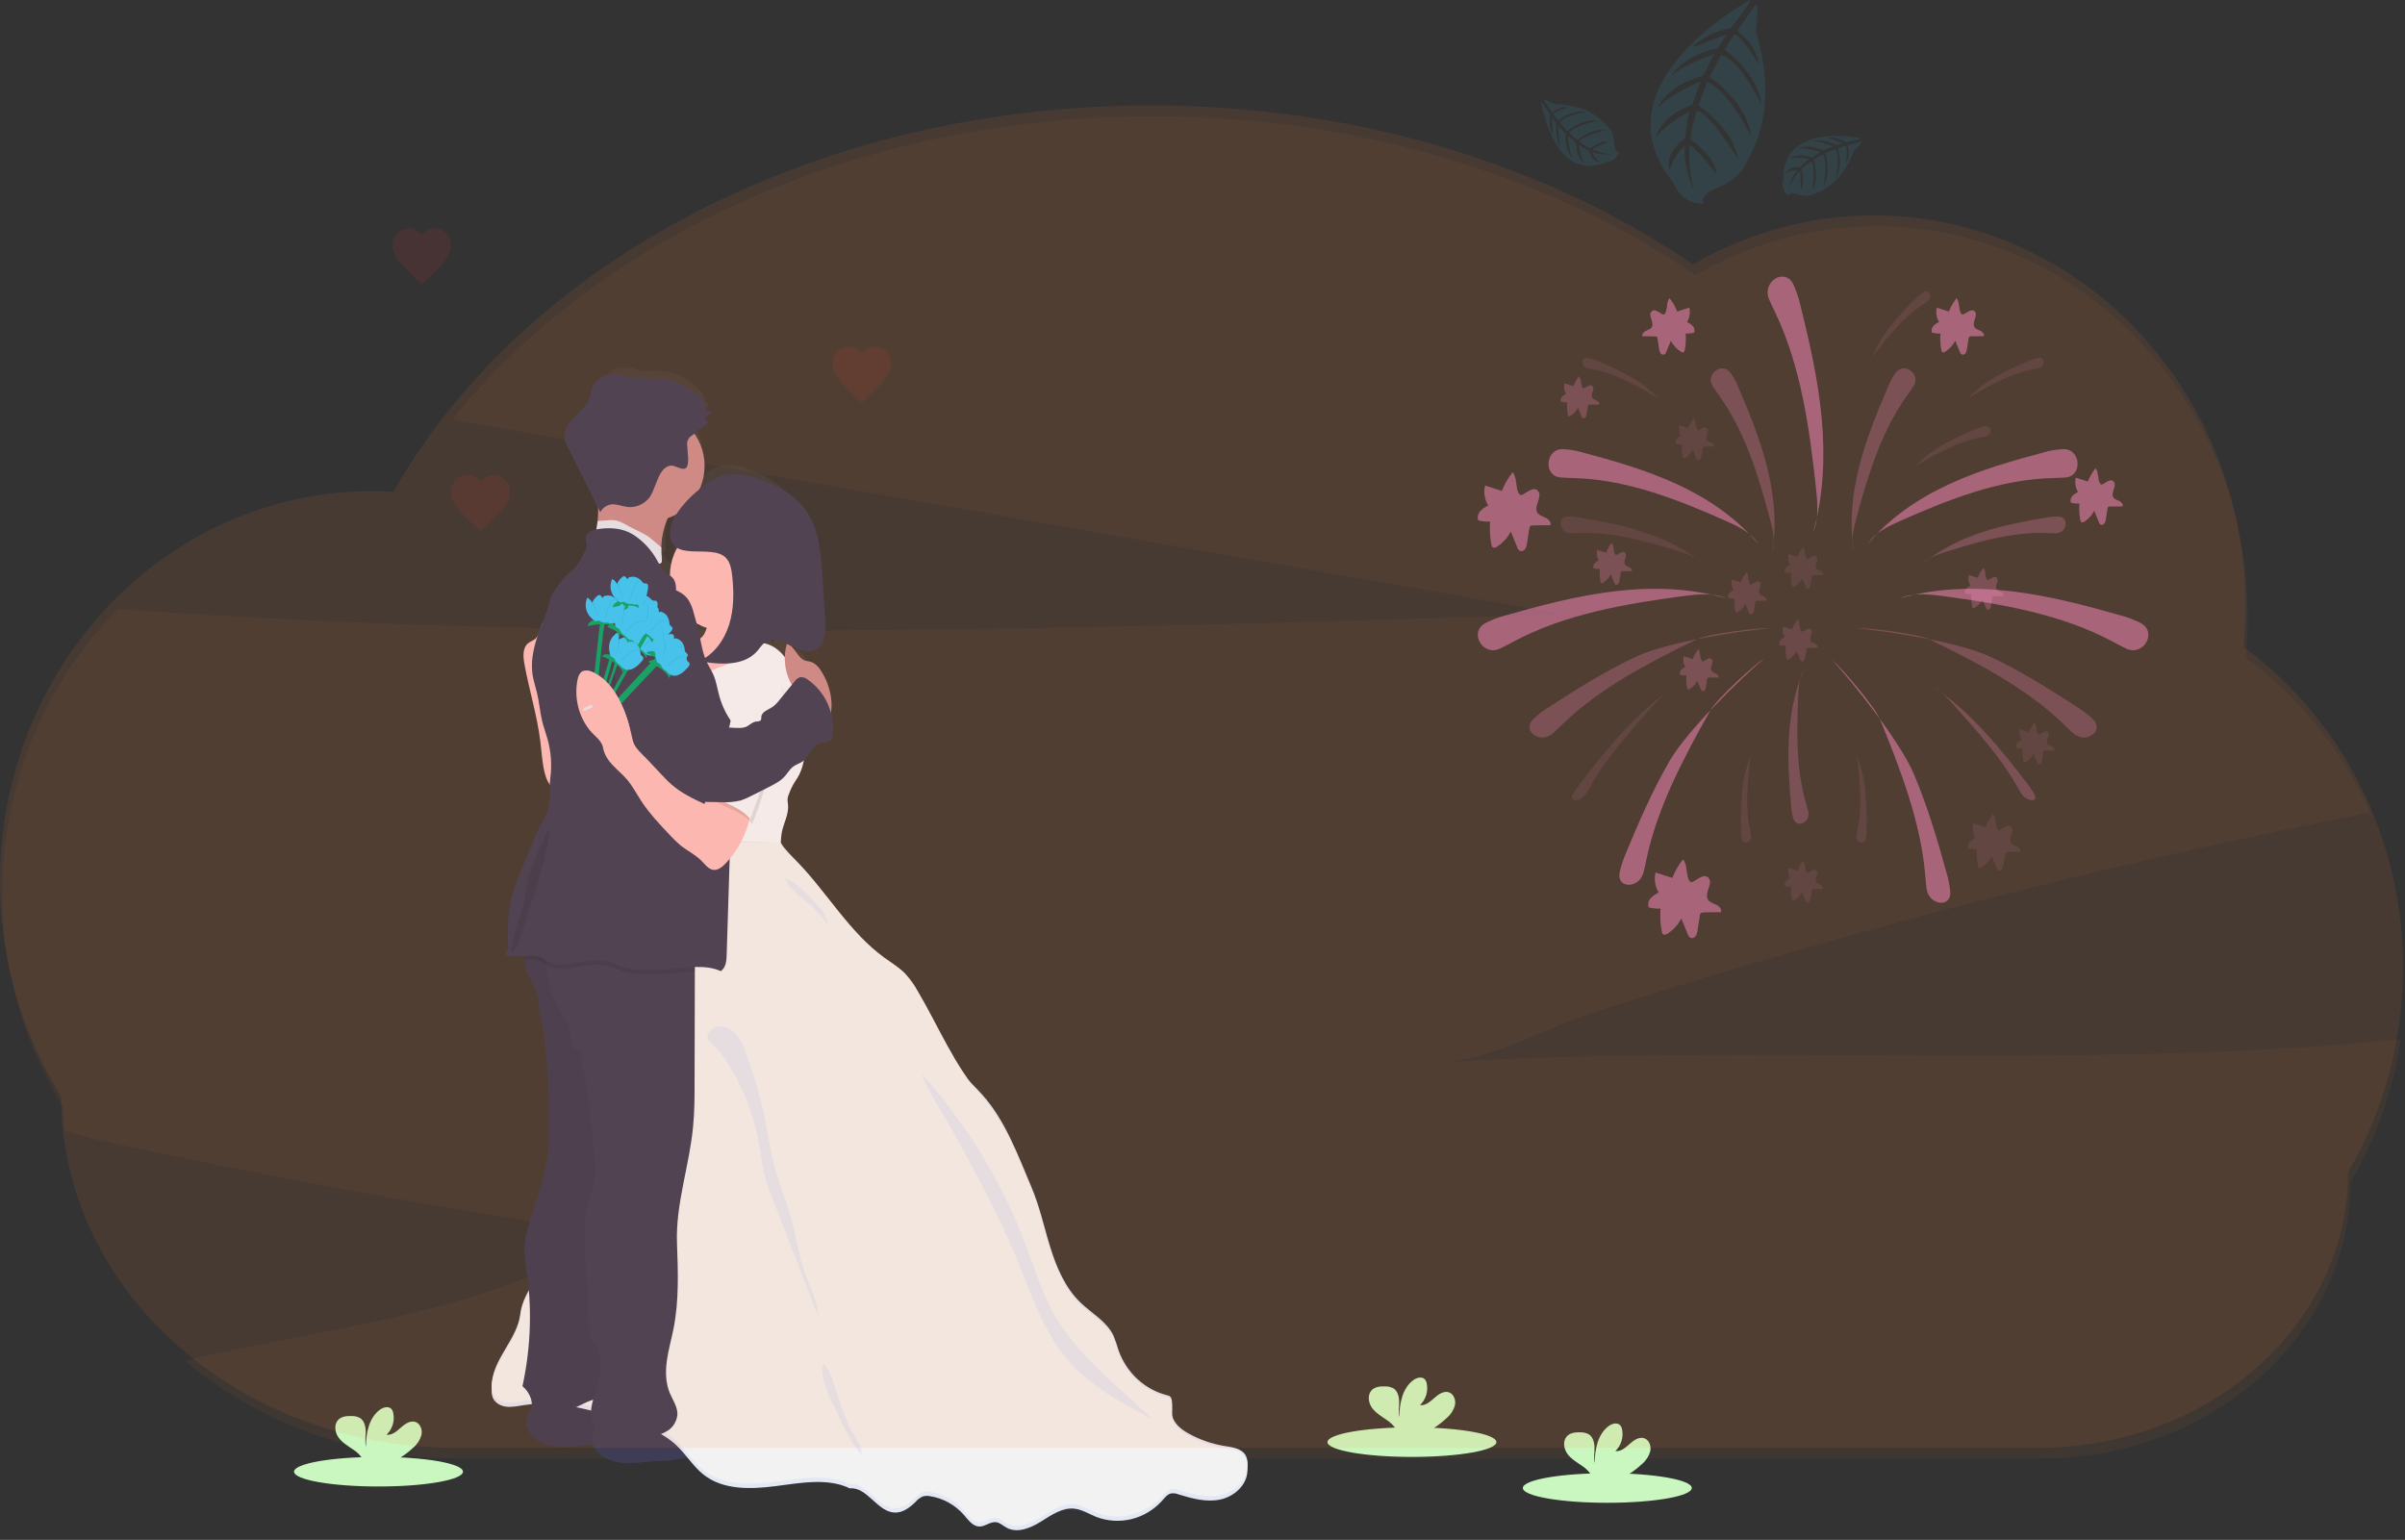 <svg width="114" height="73" viewBox="0 0 114 73" fill="none" xmlns="http://www.w3.org/2000/svg">
<rect x="0" y="0" width="114" height="73" fill="#333333" stroke="none"/>
<path opacity="0.1" d="M68.474 50.356C70.674 50.226 73.405 48.679 75.528 47.996C78.04 47.187 80.562 46.41 83.095 45.665C91.908 43.067 100.817 40.853 109.822 39.022C110.663 38.851 111.504 38.684 112.347 38.52C111.034 35.581 108.999 33.05 106.447 31.179C106.512 30.536 106.546 29.89 106.547 29.243C106.547 19.016 98.658 10.726 88.923 10.726C85.926 10.723 82.98 11.524 80.37 13.051C73.48 8.356 64.487 5.514 54.648 5.514C40.667 5.514 28.393 11.253 21.439 19.893L54.13 25.614L74.177 29.121C51.324 29.828 28.399 30.53 5.611 28.872C2.603 31.887 0.699 35.891 0.225 40.2C-0.25 44.508 0.735 48.854 3.011 52.493C3.011 52.864 3.025 53.23 3.052 53.594C3.633 53.767 4.193 53.933 4.696 54.044C12.768 55.81 20.892 57.288 29.068 58.479C23.044 62.328 15.706 62.871 8.757 64.501C12.122 67.379 16.692 69.149 21.728 69.149H96.711C104.831 69.149 111.413 63.292 111.413 56.068C112.631 53.986 113.443 51.677 113.802 49.272C98.777 50.771 83.566 49.466 68.474 50.356Z" fill="#FF8933" fill-opacity="0.58"/>
<path opacity="0.1" d="M82.963 0C82.963 0 75.495 3.978 79.339 8.692C79.339 8.692 79.699 9.723 80.749 9.644C80.749 9.644 80.539 9.248 81.346 8.933C81.63 8.819 81.901 8.67 82.151 8.49C82.491 8.249 82.745 7.898 82.875 7.493C82.875 7.493 84.407 5.38 83.231 1.464C83.231 1.464 83.386 0.357 83.253 0.178L82.343 1.464C82.343 1.464 83.278 2.119 83.384 3.075C83.384 3.075 82.411 1.467 82.199 1.649C82.156 1.687 81.747 2.353 81.747 2.353C81.747 2.353 83.369 3.498 83.488 4.981C83.488 4.981 82.576 2.903 81.589 2.609L81.028 3.653C81.028 3.653 82.801 4.776 82.998 6.459C82.998 6.459 81.972 4.322 80.921 3.89L80.504 4.994C80.504 4.994 82.211 6.128 82.367 7.526C82.367 7.526 80.94 5.179 80.424 5.257C80.424 5.257 80.1 6.294 80.142 6.613C80.142 6.613 81.35 7.454 81.37 8.276C81.37 8.276 80.257 6.813 80.084 6.909C80.084 6.909 80.01 8.377 80.352 9.141C80.352 9.141 79.768 8.05 79.862 6.909C79.862 6.909 79.275 7.425 79.144 8.101C79.144 8.101 78.824 7.292 79.885 6.553C79.885 6.553 79.985 5.411 80.109 5.271C80.109 5.271 78.963 5.847 78.475 6.557C78.475 6.557 78.657 5.498 80.21 4.975L80.608 3.856C80.608 3.856 79.054 4.535 78.573 5.134C78.573 5.134 78.919 4.083 80.731 3.587L81.269 2.555C81.269 2.555 79.887 3.034 79.213 3.58C79.213 3.58 79.737 2.677 81.435 2.266L81.872 1.622C81.872 1.622 80.869 1.99 80.59 2.123C80.311 2.256 80.254 2.189 80.254 2.189C80.763 1.739 81.383 1.445 82.044 1.338C82.044 1.338 83.032 0.069 82.963 0Z" fill="#33CAFF"/>
<path opacity="0.1" d="M73.057 4.84C73.057 4.84 73.638 8.725 76.137 7.689C76.137 7.689 76.614 7.676 76.735 7.198C76.735 7.198 76.54 7.234 76.525 6.833C76.518 6.69 76.495 6.549 76.457 6.412C76.405 6.227 76.296 6.064 76.146 5.949C76.146 5.949 75.491 4.968 73.702 4.932C73.702 4.932 73.266 4.705 73.173 4.739L73.571 5.326C73.571 5.326 73.976 5.003 74.387 5.093C74.387 5.093 73.582 5.299 73.628 5.416C73.637 5.44 73.854 5.717 73.854 5.717C73.854 5.717 74.56 5.16 75.19 5.318C75.19 5.318 74.201 5.427 73.936 5.823L74.288 6.22C74.288 6.22 75.006 5.593 75.731 5.746C75.731 5.746 74.7 5.897 74.371 6.303L74.769 6.645C74.769 6.645 75.481 6.047 76.084 6.178C76.084 6.178 74.909 6.478 74.866 6.717C74.866 6.717 75.249 7.009 75.386 7.035C75.386 7.035 75.906 6.622 76.25 6.726C76.25 6.726 75.486 7.011 75.501 7.101C75.501 7.101 76.098 7.343 76.463 7.301C76.128 7.358 75.785 7.322 75.467 7.198C75.549 7.397 75.685 7.567 75.859 7.687C75.859 7.687 75.478 7.714 75.324 7.137C75.324 7.137 74.866 6.931 74.826 6.854C74.826 6.854 74.901 7.446 75.125 7.764C75.125 7.764 74.712 7.532 74.716 6.768L74.31 6.433C74.31 6.433 74.369 7.22 74.549 7.519C74.549 7.519 74.163 7.214 74.214 6.339L73.864 5.953C73.864 5.953 73.864 6.636 73.997 7.012C73.997 7.012 73.698 6.651 73.769 5.838L73.569 5.553C73.569 5.553 73.579 6.05 73.594 6.193C73.609 6.337 73.573 6.352 73.573 6.352C73.461 6.061 73.43 5.743 73.482 5.434C73.482 5.434 73.096 4.819 73.057 4.84Z" fill="#33CAFF"/>
<path opacity="0.1" d="M88.201 6.554C88.201 6.554 84.49 5.737 84.533 8.522C84.533 8.522 84.375 8.989 84.763 9.273C84.763 9.273 84.8 9.072 85.167 9.2C85.298 9.245 85.433 9.273 85.57 9.284C85.756 9.3 85.942 9.253 86.099 9.15C86.099 9.15 87.218 8.864 87.891 7.144C87.891 7.144 88.252 6.803 88.254 6.702L87.581 6.882C87.581 6.882 87.728 7.389 87.501 7.754C87.501 7.754 87.601 6.903 87.48 6.904C87.454 6.904 87.128 7.016 87.128 7.016C87.128 7.016 87.379 7.897 87.011 8.452C87.011 8.452 87.266 7.455 87.002 7.058L86.518 7.257C86.518 7.257 86.829 8.175 86.433 8.823C86.433 8.823 86.664 7.77 86.416 7.308L85.965 7.571C85.965 7.571 86.25 8.472 85.918 9.008C85.918 9.008 86.066 7.765 85.865 7.638C85.865 7.638 85.467 7.906 85.392 8.029C85.392 8.029 85.583 8.681 85.363 8.975C85.363 8.975 85.377 8.134 85.291 8.116C85.291 8.116 84.859 8.607 84.768 8.976C84.835 8.632 84.989 8.312 85.213 8.048C85.004 8.057 84.802 8.128 84.632 8.254C84.632 8.254 84.744 7.877 85.32 7.932C85.32 7.932 85.67 7.563 85.752 7.55C85.752 7.55 85.191 7.412 84.825 7.516C84.825 7.516 85.18 7.199 85.868 7.476L86.315 7.202C86.315 7.202 85.584 6.979 85.251 7.046C85.251 7.046 85.662 6.781 86.434 7.142L86.907 6.936C86.907 6.936 86.291 6.695 85.904 6.686C85.904 6.686 86.337 6.525 87.044 6.884L87.375 6.788C87.375 6.788 86.922 6.62 86.788 6.582C86.654 6.544 86.652 6.506 86.652 6.506C86.955 6.501 87.253 6.583 87.513 6.744C87.513 6.744 88.206 6.599 88.201 6.554Z" fill="#33CAFF"/>
<path d="M66.928 69.067C69.139 69.067 70.932 68.753 70.932 68.365C70.932 67.978 69.139 67.664 66.928 67.664C64.717 67.664 62.925 67.978 62.925 68.365C62.925 68.753 64.717 69.067 66.928 69.067Z" fill="#CAF7BF"/>
<path d="M68.584 67.216C68.767 67.062 68.9 66.853 68.966 66.619C69.015 66.382 68.918 66.098 68.699 66.011C68.454 65.914 68.192 66.091 67.994 66.268C67.796 66.445 67.568 66.648 67.309 66.611C67.442 66.485 67.542 66.326 67.599 66.148C67.655 65.971 67.666 65.782 67.631 65.599C67.62 65.523 67.589 65.451 67.542 65.392C67.405 65.242 67.159 65.306 66.996 65.424C66.478 65.802 66.334 66.53 66.331 67.186C66.279 66.95 66.323 66.703 66.322 66.464C66.321 66.225 66.256 65.948 66.058 65.821C65.936 65.753 65.799 65.72 65.66 65.724C65.428 65.715 65.168 65.739 65.01 65.915C64.811 66.135 64.863 66.502 65.035 66.74C65.206 66.979 65.468 67.133 65.709 67.3C65.901 67.419 66.066 67.581 66.19 67.775C66.205 67.802 66.217 67.831 66.225 67.861H67.685C68.012 67.689 68.314 67.472 68.584 67.216Z" fill="#CAF7BF"/>
<path d="M76.188 71.242C78.399 71.242 80.192 70.928 80.192 70.541C80.192 70.153 78.399 69.839 76.188 69.839C73.977 69.839 72.185 70.153 72.185 70.541C72.185 70.928 73.977 71.242 76.188 71.242Z" fill="#CAF7BF"/>
<path d="M77.844 69.394C78.027 69.24 78.16 69.031 78.225 68.796C78.275 68.559 78.178 68.276 77.959 68.189C77.714 68.092 77.452 68.267 77.254 68.446C77.055 68.624 76.828 68.825 76.569 68.788C76.702 68.663 76.802 68.504 76.858 68.326C76.915 68.149 76.926 67.96 76.891 67.776C76.88 67.7 76.849 67.629 76.802 67.57C76.665 67.419 76.419 67.483 76.256 67.602C75.738 67.98 75.594 68.708 75.591 69.364C75.539 69.128 75.583 68.881 75.582 68.642C75.581 68.402 75.516 68.126 75.318 67.999C75.196 67.931 75.058 67.898 74.92 67.902C74.688 67.893 74.428 67.917 74.27 68.093C74.07 68.313 74.123 68.68 74.294 68.918C74.466 69.156 74.728 69.31 74.969 69.477C75.161 69.596 75.326 69.759 75.45 69.953C75.464 69.98 75.476 70.009 75.485 70.038H76.945C77.271 69.866 77.573 69.649 77.844 69.394Z" fill="#CAF7BF"/>
<path d="M17.941 70.469C20.152 70.469 21.945 70.154 21.945 69.767C21.945 69.38 20.152 69.066 17.941 69.066C15.73 69.066 13.938 69.38 13.938 69.767C13.938 70.154 15.73 70.469 17.941 70.469Z" fill="#CAF7BF"/>
<path d="M19.597 68.62C19.78 68.466 19.913 68.257 19.978 68.023C20.028 67.787 19.93 67.502 19.712 67.415C19.466 67.318 19.205 67.495 19.006 67.672C18.808 67.85 18.58 68.053 18.322 68.014C18.455 67.889 18.555 67.73 18.611 67.552C18.668 67.375 18.679 67.186 18.644 67.003C18.633 66.927 18.602 66.855 18.555 66.796C18.418 66.646 18.172 66.71 18.009 66.828C17.491 67.206 17.347 67.935 17.344 68.59C17.292 68.354 17.336 68.107 17.335 67.868C17.334 67.629 17.269 67.352 17.071 67.225C16.949 67.157 16.811 67.124 16.673 67.129C16.441 67.119 16.181 67.144 16.023 67.32C15.823 67.539 15.876 67.906 16.047 68.146C16.219 68.385 16.48 68.539 16.721 68.705C16.914 68.824 17.079 68.986 17.202 69.18C17.217 69.207 17.229 69.236 17.238 69.266H18.698C19.024 69.094 19.327 68.876 19.597 68.62Z" fill="#CAF7BF"/>
<path d="M55.95 68.184C55.951 68.175 55.951 68.165 55.95 68.156C55.956 68.024 55.932 67.893 55.879 67.773C55.718 67.435 55.33 67.379 55 67.32C54.458 67.224 53.938 67.021 53.468 66.723C53.156 66.526 52.837 66.236 52.798 65.829C52.798 65.745 52.804 65.662 52.798 65.585C52.798 65.53 52.798 65.475 52.798 65.422C52.798 65.205 52.786 65.005 52.63 64.966C51.696 64.726 50.888 63.902 50.566 62.857C50.498 62.634 50.45 62.402 50.361 62.189C50.08 61.512 49.452 61.145 48.978 60.633C48.355 59.959 47.994 59.023 47.732 58.083C47.47 57.143 47.289 56.171 46.945 55.266C46.373 53.757 45.856 52.15 44.885 50.944C44.739 50.761 44.578 50.575 44.407 50.386C43.544 49.08 42.958 47.536 42.21 46.127C42.067 45.838 41.893 45.567 41.691 45.319C41.432 45.022 41.112 44.809 40.813 44.567C39.374 43.404 38.454 41.576 37.215 40.139C36.998 39.888 36.662 39.535 36.503 39.233C36.502 39.057 36.516 38.881 36.546 38.707C36.626 38.279 36.84 37.873 36.803 37.436C36.79 37.351 36.783 37.265 36.782 37.179C36.793 37.08 36.818 36.983 36.858 36.893C36.922 36.696 37.007 36.507 37.111 36.329C37.291 36.042 37.41 35.718 37.459 35.379C37.707 35.136 37.815 34.69 38.125 34.578C38.297 34.516 38.523 34.558 38.622 34.382C38.651 34.321 38.667 34.255 38.669 34.188C38.701 33.84 38.672 33.488 38.585 33.15C38.61 32.972 38.616 32.791 38.605 32.611C38.571 32.162 38.447 31.725 38.241 31.328C38.115 31.079 37.942 30.829 37.696 30.771C37.643 30.759 37.588 30.756 37.536 30.739C37.219 30.644 37.11 30.137 36.824 29.98C37.192 30.187 37.567 30.42 37.913 30.247C38.347 30.027 38.383 29.342 38.35 28.795L38.234 26.77C38.172 25.739 38.095 24.644 37.582 23.794C37.12 23.027 36.363 22.566 35.591 22.278C35.069 22.083 34.495 21.958 33.979 22.157C34.01 22.135 34.039 22.112 34.069 22.091C34.006 22.111 33.943 22.135 33.883 22.163C33.612 22.306 33.36 22.485 33.134 22.696C33.26 22.367 33.324 22.017 33.323 21.664C33.326 21.136 33.182 20.618 32.907 20.173L33.491 19.664L33.354 19.434L33.611 19.18C33.595 19.153 33.572 19.131 33.546 19.115C33.519 19.1 33.489 19.092 33.458 19.092C33.446 19.09 33.434 19.09 33.422 19.092C33.431 19.016 33.425 18.939 33.404 18.866L33.386 18.883C33.371 18.82 33.346 18.76 33.315 18.704H33.335C33.323 18.68 33.309 18.658 33.295 18.637C33.295 18.647 33.295 18.658 33.295 18.669C33.211 18.541 33.108 18.427 32.99 18.331C32.544 17.952 32.033 17.637 31.48 17.595C31.212 17.574 30.942 17.619 30.673 17.595C30.311 17.569 29.959 17.427 29.596 17.411C29.232 17.396 28.823 17.549 28.673 17.927C28.608 18.092 28.599 18.278 28.55 18.448C28.442 18.828 28.152 19.09 27.906 19.371C27.66 19.652 27.432 20.028 27.5 20.42C27.527 20.545 27.569 20.666 27.625 20.779L28.887 23.601C28.892 23.808 28.886 24.015 28.869 24.22C28.861 24.309 28.85 24.399 28.836 24.489C28.83 24.528 28.823 24.567 28.814 24.606C28.665 24.632 28.53 24.713 28.434 24.833C28.398 24.88 28.375 24.936 28.368 24.996C28.375 25.091 28.391 25.184 28.416 25.276C28.418 25.397 28.39 25.518 28.335 25.625C28.209 25.93 28.074 26.239 27.859 26.467C27.772 26.561 27.672 26.639 27.583 26.732C27.482 26.843 27.39 26.963 27.308 27.09C27.123 27.358 26.933 27.639 26.866 27.973C26.754 28.52 26.529 29.04 26.368 29.573C26.345 29.616 26.316 29.655 26.283 29.691C26.183 29.787 26.056 29.829 25.958 29.924C25.739 30.138 25.759 30.53 25.813 30.857C26.006 32.072 26.345 33.255 26.479 34.481C26.533 34.962 26.555 35.45 26.658 35.92C26.697 36.123 26.769 36.317 26.872 36.493C26.858 36.955 26.903 37.422 26.745 37.847C26.671 38.039 26.569 38.214 26.479 38.398C26.355 38.662 26.245 38.933 26.15 39.21L25.609 40.685C25.509 40.965 25.404 41.247 25.326 41.538C25.102 42.384 25.101 43.291 25.133 44.173C25.137 44.2 25.131 44.228 25.117 44.252C25.101 44.272 25.063 44.266 25.062 44.238C25.055 44.29 25.027 44.377 25.021 44.428C25.262 44.55 25.533 44.51 25.802 44.48C25.802 44.507 25.802 44.535 25.802 44.562C25.802 44.569 25.802 44.575 25.802 44.581C25.805 44.666 25.813 44.749 25.827 44.832C25.827 44.832 25.827 44.832 25.827 44.838C25.834 44.881 25.843 44.922 25.852 44.963C25.852 44.975 25.852 44.985 25.86 44.996C25.869 45.033 25.879 45.072 25.89 45.108C25.896 45.127 25.901 45.145 25.907 45.163C25.913 45.182 25.922 45.209 25.93 45.23C25.938 45.252 25.939 45.258 25.944 45.272C26.009 45.449 26.088 45.62 26.163 45.794C26.291 46.062 26.377 46.349 26.416 46.646C26.422 46.714 26.424 46.782 26.427 46.852V46.923C26.429 46.997 26.435 47.07 26.445 47.143C26.463 47.26 26.497 47.373 26.524 47.488C26.54 47.556 26.552 47.627 26.564 47.695C26.576 47.763 26.587 47.852 26.597 47.931C26.672 48.514 26.727 49.099 26.763 49.684C26.772 49.826 26.78 49.968 26.787 50.109C26.834 51.141 26.822 52.172 26.81 53.21C26.803 53.549 26.77 53.886 26.71 54.219C26.544 55.196 26.2 56.145 25.973 57.115C25.95 57.218 25.928 57.321 25.907 57.424C25.856 57.643 25.823 57.865 25.807 58.089C25.806 58.388 25.832 58.687 25.885 58.981C25.934 59.337 25.972 59.696 25.998 60.056C25.815 60.392 25.695 60.761 25.646 61.144C25.525 62.292 24.586 63.153 24.459 64.301C24.451 64.374 24.448 64.448 24.45 64.521C24.447 64.568 24.447 64.616 24.45 64.663C24.437 64.785 24.447 64.909 24.48 65.026C24.527 65.15 24.606 65.257 24.709 65.337C24.811 65.417 24.933 65.466 25.06 65.479C25.304 65.511 25.548 65.447 25.791 65.405C25.901 65.385 26.01 65.373 26.12 65.362C26.123 65.401 26.123 65.44 26.12 65.479C26.068 65.575 26.024 65.675 25.988 65.778C25.927 65.899 25.889 66.031 25.876 66.167C25.872 66.328 25.91 66.486 25.988 66.625C26.233 67.088 26.722 67.306 27.19 67.347C27.658 67.388 28.123 67.282 28.591 67.257H28.671C28.687 67.302 28.706 67.346 28.729 67.388C28.973 67.852 29.463 68.069 29.93 68.111C30.397 68.152 30.864 68.047 31.332 68.021C31.471 68.014 31.612 68.014 31.751 68.003C32.037 67.981 32.32 67.927 32.596 67.843C32.794 68.135 33.021 68.405 33.274 68.647C34.094 69.369 35.228 69.328 36.254 69.186C37.279 69.045 38.435 68.783 39.37 69.29C40.087 69.208 40.514 70.387 41.234 70.417C41.565 70.43 41.861 70.19 42.1 69.926C42.182 69.815 42.288 69.726 42.409 69.664C42.509 69.633 42.615 69.63 42.717 69.654C43.274 69.758 43.776 70.072 44.124 70.535C44.306 70.77 44.491 71.066 44.763 71.072C45.007 71.072 45.223 70.834 45.465 70.866C45.629 70.888 45.763 71.034 45.906 71.124C46.352 71.397 46.901 71.144 47.33 70.843C47.758 70.542 48.216 70.178 48.718 70.232C49.043 70.267 49.333 70.478 49.637 70.615C50.572 71.038 51.721 70.718 52.392 69.856C52.498 69.718 52.608 69.558 52.765 69.522C52.87 69.508 52.977 69.525 53.074 69.569C53.636 69.763 54.228 69.942 54.803 69.809C55.379 69.677 55.926 69.138 55.938 68.459C55.939 68.418 55.937 68.377 55.933 68.335C55.933 68.31 55.938 68.283 55.938 68.256C55.944 68.232 55.948 68.208 55.95 68.184ZM33.348 29.427C33.308 29.536 33.239 29.631 33.149 29.7C33.141 29.655 33.133 29.611 33.124 29.566C33.089 29.374 33.048 29.183 33.004 28.993C33.137 29.081 33.279 29.154 33.427 29.21C33.398 29.282 33.374 29.359 33.345 29.427H33.348ZM31.889 24.771C31.889 24.778 31.889 24.786 31.889 24.793C31.889 25.156 32.01 25.363 32.187 25.482C31.99 25.879 31.887 26.32 31.889 26.767C31.821 26.712 31.748 26.664 31.689 26.603C31.581 26.487 31.492 26.352 31.428 26.204C31.456 26.209 31.486 26.204 31.511 26.191C31.562 26.154 31.56 26.07 31.553 26.002C31.486 25.354 31.57 24.699 31.799 24.092C31.915 24.05 32.028 23.996 32.135 23.933C31.987 24.181 31.903 24.466 31.891 24.758C31.891 24.758 31.886 24.766 31.886 24.771H31.889ZM36.761 29.948C36.71 30.148 36.681 30.354 36.677 30.561C36.496 30.274 36.23 30.057 35.919 29.942C35.883 29.931 35.845 29.922 35.808 29.914C35.831 29.89 35.856 29.868 35.882 29.848C36.168 29.642 36.49 29.786 36.818 29.967C36.799 29.959 36.779 29.953 36.758 29.948H36.761Z" fill="url(#paint0_linear)"/>
<path d="M24.932 67.38C24.928 67.546 24.973 67.708 25.06 67.846C25.338 68.318 25.896 68.538 26.426 68.58C26.957 68.621 27.489 68.514 28.02 68.488C28.179 68.481 28.338 68.48 28.496 68.47C29.321 68.419 30.108 68.117 30.886 67.817C31.014 67.769 31.162 67.691 31.169 67.551C31.166 67.503 31.152 67.457 31.129 67.414C31.107 67.372 31.075 67.336 31.037 67.308C30.936 67.216 30.821 67.14 30.698 67.083C30.266 66.886 29.748 66.938 29.338 66.695C29.247 66.642 29.165 66.576 29.07 66.531C28.959 66.485 28.842 66.457 28.723 66.449C28.21 66.388 27.691 66.406 27.182 66.501C26.795 66.575 26.413 66.693 26.02 66.722C25.871 66.735 25.721 66.725 25.575 66.692C25.476 66.668 25.349 66.576 25.255 66.637C25.16 66.699 25.107 66.896 25.062 66.984C24.993 67.105 24.948 67.24 24.932 67.38Z" fill="#3F3D56"/>
<path opacity="0.05" d="M24.932 67.38C24.928 67.546 24.973 67.708 25.06 67.846C25.338 68.318 25.896 68.538 26.426 68.58C26.957 68.621 27.489 68.514 28.02 68.488C28.179 68.481 28.338 68.48 28.496 68.47C29.321 68.419 30.108 68.117 30.886 67.817C31.014 67.769 31.162 67.691 31.169 67.551C31.166 67.503 31.152 67.457 31.129 67.414C31.107 67.372 31.075 67.336 31.037 67.308C30.936 67.216 30.821 67.14 30.698 67.083C30.266 66.886 29.748 66.938 29.338 66.695C29.247 66.642 29.165 66.576 29.07 66.531C28.959 66.485 28.842 66.457 28.723 66.449C28.21 66.388 27.691 66.406 27.182 66.501C26.795 66.575 26.413 66.693 26.02 66.722C25.871 66.735 25.721 66.725 25.575 66.692C25.476 66.668 25.349 66.576 25.255 66.637C25.16 66.699 25.107 66.896 25.062 66.984C24.993 67.105 24.948 67.24 24.932 67.38Z" fill="black"/>
<path d="M28.05 68.154C28.046 68.319 28.09 68.482 28.179 68.62C28.456 69.091 29.013 69.312 29.545 69.353C30.076 69.395 30.607 69.287 31.138 69.262C31.297 69.254 31.455 69.253 31.615 69.244C32.439 69.192 33.227 68.89 34.004 68.591C34.132 68.542 34.28 68.464 34.287 68.324C34.284 68.276 34.27 68.229 34.248 68.187C34.225 68.145 34.193 68.109 34.156 68.082C34.054 67.989 33.94 67.913 33.816 67.857C33.384 67.66 32.866 67.71 32.456 67.468C32.365 67.415 32.283 67.348 32.188 67.305C32.077 67.259 31.961 67.231 31.842 67.221C31.328 67.161 30.809 67.179 30.3 67.275C29.913 67.348 29.532 67.467 29.138 67.495C28.989 67.509 28.839 67.499 28.693 67.466C28.594 67.442 28.467 67.349 28.373 67.411C28.278 67.473 28.224 67.67 28.18 67.758C28.11 67.879 28.066 68.014 28.05 68.154Z" fill="#3F3D56"/>
<path d="M26.421 29.54C26.385 29.436 26.319 29.346 26.232 29.282C26.023 29.162 25.778 29.385 25.687 29.609C25.596 29.833 25.567 30.107 25.388 30.269C25.28 30.372 25.13 30.41 25.019 30.506C24.77 30.724 24.795 31.125 24.854 31.455C25.074 32.693 25.459 33.896 25.612 35.143C25.673 35.633 25.698 36.13 25.811 36.608C25.881 36.891 25.992 37.177 26.21 37.361C26.428 37.544 26.776 37.589 26.981 37.389C26.61 36.347 26.425 35.244 26.435 34.134C26.441 33.412 26.534 32.69 26.553 31.96C26.574 31.322 26.543 30.684 26.512 30.046C26.515 29.883 26.485 29.72 26.425 29.569C26.393 29.494 26.34 29.431 26.273 29.387C26.206 29.344 26.128 29.322 26.049 29.324" fill="#FBBEBE"/>
<path d="M30.892 24.684C32.276 24.684 33.398 23.522 33.398 22.088C33.398 20.654 32.276 19.492 30.892 19.492C29.508 19.492 28.386 20.654 28.386 22.088C28.386 23.522 29.508 24.684 30.892 24.684Z" fill="#CB8C8E"/>
<path d="M34.269 29.893C35.657 29.893 36.783 28.727 36.783 27.289C36.783 25.85 35.657 24.684 34.269 24.684C32.88 24.684 31.755 25.85 31.755 27.289C31.755 28.727 32.88 29.893 34.269 29.893Z" fill="#FBBEBE"/>
<path d="M35.303 29.811C35.325 30.017 35.403 30.258 35.593 30.31C35.681 30.321 35.77 30.326 35.859 30.326C35.93 30.339 35.996 30.37 36.053 30.416C36.11 30.461 36.156 30.52 36.187 30.588C36.246 30.724 36.27 30.875 36.255 31.024C36.239 31.251 36.168 31.47 36.05 31.662C35.826 31.994 35.502 32.24 35.128 32.361C34.757 32.479 34.374 32.552 33.987 32.579C33.815 32.607 33.64 32.602 33.47 32.562C33.364 32.526 33.263 32.473 33.172 32.405C32.888 32.208 32.64 31.962 32.438 31.677C32.289 31.479 32.182 31.251 32.122 31.008C32.065 30.763 32.098 30.506 32.215 30.285C32.251 30.212 32.31 30.155 32.382 30.122C32.595 30.042 32.788 30.315 33.014 30.322C33.194 30.322 33.335 30.163 33.413 29.996C33.49 29.828 33.531 29.64 33.647 29.498C33.781 29.332 33.992 29.259 34.194 29.203C34.527 29.113 34.963 28.976 35.309 29.014C35.499 29.033 35.375 29.151 35.331 29.293C35.287 29.462 35.278 29.638 35.303 29.811Z" fill="#FBBEBE"/>
<path d="M32.934 32.529C33.239 32.387 33.409 32.043 33.681 31.84C33.91 31.67 34.196 31.609 34.458 31.501C34.724 31.391 34.967 31.23 35.175 31.026C35.364 30.842 35.532 30.614 35.772 30.523C35.956 30.462 36.153 30.462 36.336 30.523C36.853 30.671 37.25 31.117 37.481 31.617C37.712 32.118 37.801 32.675 37.887 33.222L38.017 34.047C38.113 34.552 38.159 35.065 38.155 35.578C38.134 36.094 38.005 36.61 37.703 37.023C37.586 37.201 37.49 37.393 37.415 37.595C37.371 37.687 37.342 37.786 37.331 37.888C37.331 37.975 37.339 38.063 37.354 38.149C37.395 38.592 37.154 39.006 37.061 39.441C37.012 39.733 36.998 40.03 37.017 40.325C37.015 40.364 37.022 40.402 37.039 40.437C37.06 40.468 37.09 40.492 37.124 40.507C37.189 40.543 37.257 40.577 37.323 40.61C36.773 40.736 36.212 40.798 35.649 40.794C34.662 40.77 33.7 40.484 32.719 40.366C32.682 39.899 32.805 39.45 32.833 38.983C32.839 38.679 32.821 38.375 32.779 38.074C32.696 37.25 32.704 36.42 32.801 35.598C32.835 35.309 32.881 35.021 32.894 34.73C32.909 34.386 32.879 34.04 32.903 33.699C32.926 33.372 33.002 33.048 33.011 32.72C33.02 32.684 33.017 32.645 33.004 32.611C32.99 32.577 32.965 32.548 32.934 32.529Z" fill="#F4F6FB"/>
<path d="M34.045 39.859C35.077 39.865 35.986 39.896 37.014 39.97C37.196 40.279 36.761 41.114 37.007 41.369C38.417 42.833 38.731 44.8 40.368 45.985C40.707 46.231 41.662 46.43 41.961 46.733C42.195 46.974 41.837 46.802 42.011 47.094C43.006 48.778 45.252 50.44 46.553 51.887C47.656 53.113 48.245 54.749 48.897 56.285C49.287 57.204 49.494 58.196 49.793 59.152C50.092 60.108 50.503 61.06 51.212 61.745C51.751 62.267 52.465 62.64 52.785 63.328C52.875 63.551 52.953 63.778 53.019 64.009C53.207 64.541 53.52 65.015 53.93 65.39C54.34 65.764 54.834 66.027 55.367 66.154C55.656 66.22 55.524 66.72 55.554 67.026C55.595 67.445 55.96 67.742 56.316 67.944C56.859 68.249 57.448 68.454 58.058 68.551C58.432 68.61 58.874 68.668 59.053 69.011C59.113 69.132 59.141 69.266 59.134 69.401C59.121 70.092 58.497 70.639 57.84 70.775C57.183 70.911 56.512 70.728 55.872 70.531C55.761 70.485 55.64 70.469 55.521 70.482C55.342 70.518 55.222 70.681 55.096 70.823C54.706 71.257 54.2 71.563 53.642 71.7C53.084 71.838 52.5 71.801 51.962 71.595C51.616 71.455 51.287 71.241 50.917 71.205C50.345 71.15 49.829 71.521 49.337 71.824C48.845 72.127 48.224 72.387 47.717 72.109C47.55 72.018 47.402 71.871 47.219 71.847C46.943 71.814 46.697 72.061 46.422 72.053C46.114 72.047 45.902 71.744 45.696 71.506C45.276 71.028 44.71 70.714 44.093 70.62C43.977 70.595 43.857 70.599 43.743 70.631C43.608 70.691 43.488 70.782 43.392 70.897C43.12 71.166 42.782 71.412 42.407 71.396C41.587 71.366 41.1 70.166 40.285 70.249C39.222 69.733 37.905 69.999 36.739 70.146C35.574 70.292 34.282 70.335 33.348 69.597C32.856 69.207 32.523 68.641 32.064 68.209C31.339 67.526 30.361 67.228 29.418 66.949C27.925 66.508 26.373 66.062 24.838 66.302C24.561 66.346 24.284 66.406 24.006 66.378C23.728 66.35 23.443 66.188 23.346 65.918C23.303 65.779 23.294 65.632 23.318 65.489C23.462 64.321 24.53 63.444 24.667 62.275C24.736 61.696 25.036 61.188 25.357 60.708C25.63 60.279 25.879 59.835 26.103 59.377C26.633 58.345 27.166 57.314 27.566 56.224C27.988 55.078 28.257 53.88 28.526 52.685C28.785 51.533 28.909 50.353 29.095 49.185C29.23 48.336 29.442 47.503 29.654 46.67C30.282 44.211 30.913 41.738 31.944 39.431C32.615 39.627 33.355 39.855 34.045 39.859Z" fill="#E3E8F4"/>
<path d="M34.045 40.169C35.077 40.175 35.986 40.102 37.014 40.176C37.196 40.485 37.579 40.842 37.825 41.097C39.235 42.563 40.282 44.419 41.918 45.604C42.258 45.85 42.622 46.067 42.914 46.369C43.142 46.619 43.34 46.896 43.504 47.194C44.5 48.879 45.248 50.753 46.549 52.2C47.652 53.427 48.242 55.063 48.893 56.599C49.283 57.518 49.49 58.509 49.789 59.465C50.087 60.422 50.499 61.374 51.208 62.059C51.747 62.581 52.461 62.954 52.781 63.642C52.871 63.864 52.949 64.091 53.015 64.323C53.203 64.854 53.516 65.329 53.926 65.703C54.336 66.078 54.83 66.34 55.363 66.467C55.652 66.533 55.52 67.034 55.55 67.34C55.591 67.759 55.956 68.056 56.312 68.257C56.855 68.562 57.444 68.768 58.054 68.865C58.428 68.923 58.87 68.981 59.05 69.325C59.109 69.445 59.137 69.579 59.13 69.715C59.117 70.406 58.493 70.952 57.836 71.088C57.179 71.225 56.508 71.041 55.868 70.844C55.757 70.799 55.636 70.782 55.517 70.796C55.338 70.832 55.218 70.995 55.092 71.136C54.702 71.571 54.196 71.876 53.638 72.014C53.08 72.151 52.496 72.115 51.958 71.909C51.612 71.768 51.283 71.555 50.913 71.519C50.341 71.463 49.825 71.834 49.333 72.138C48.841 72.441 48.22 72.701 47.713 72.422C47.545 72.332 47.398 72.184 47.215 72.16C46.939 72.127 46.693 72.375 46.418 72.367C46.11 72.36 45.898 72.057 45.692 71.82C45.274 71.34 44.709 71.026 44.093 70.93C43.977 70.905 43.857 70.908 43.743 70.94C43.608 71 43.488 71.091 43.392 71.206C43.12 71.475 42.782 71.722 42.407 71.705C41.587 71.675 41.1 70.476 40.285 70.558C39.222 70.043 37.905 70.309 36.739 70.455C35.574 70.602 34.282 70.644 33.348 69.906C32.856 69.516 32.523 68.95 32.064 68.518C31.339 67.835 30.361 67.537 29.418 67.258C27.925 66.817 26.373 66.371 24.838 66.612C24.561 66.655 24.284 66.715 24.006 66.687C23.728 66.659 23.443 66.497 23.346 66.227C23.303 66.088 23.294 65.941 23.318 65.798C23.462 64.63 24.53 63.753 24.667 62.585C24.736 62.005 25.036 61.497 25.357 61.018C25.63 60.589 25.879 60.144 26.103 59.686C26.633 58.654 27.166 57.623 27.566 56.534C27.988 55.388 28.257 54.189 28.526 52.995C28.785 51.842 28.909 50.662 29.095 49.495C29.23 48.646 29.442 47.812 29.654 46.98C30.282 44.521 30.913 42.047 31.944 39.74C32.615 39.937 33.355 40.164 34.045 40.169Z" fill="#E3E8F4"/>
<path d="M34.045 39.962C35.077 39.968 35.986 39.896 37.014 39.969C37.196 40.279 37.579 40.636 37.825 40.891C39.235 42.356 40.282 44.213 41.918 45.397C42.258 45.644 42.622 45.861 42.914 46.163C43.142 46.412 43.34 46.689 43.504 46.988C44.5 48.672 45.248 50.547 46.549 51.994C47.652 53.22 48.242 54.856 48.893 56.392C49.283 57.312 49.49 58.303 49.789 59.259C50.087 60.215 50.499 61.167 51.208 61.852C51.747 62.374 52.461 62.748 52.781 63.436C52.871 63.658 52.949 63.885 53.015 64.116C53.203 64.648 53.516 65.123 53.926 65.497C54.336 65.871 54.83 66.134 55.363 66.261C55.652 66.327 55.52 66.827 55.55 67.134C55.591 67.552 55.956 67.85 56.312 68.051C56.855 68.356 57.444 68.561 58.054 68.658C58.428 68.717 58.87 68.775 59.05 69.118C59.109 69.239 59.137 69.373 59.13 69.508C59.117 70.199 58.493 70.746 57.836 70.882C57.179 71.018 56.508 70.835 55.868 70.638C55.757 70.592 55.636 70.576 55.517 70.589C55.338 70.625 55.218 70.788 55.092 70.93C54.702 71.365 54.196 71.67 53.638 71.808C53.08 71.945 52.496 71.908 51.958 71.702C51.612 71.562 51.283 71.348 50.913 71.312C50.341 71.257 49.825 71.628 49.333 71.931C48.841 72.234 48.22 72.494 47.713 72.216C47.545 72.125 47.398 71.978 47.215 71.954C46.939 71.921 46.693 72.168 46.418 72.16C46.11 72.154 45.898 71.851 45.692 71.614C45.274 71.134 44.709 70.82 44.093 70.723C43.977 70.698 43.857 70.702 43.743 70.734C43.608 70.794 43.488 70.885 43.392 71C43.12 71.269 42.782 71.516 42.407 71.499C41.587 71.469 41.1 70.269 40.285 70.352C39.222 69.836 37.905 70.102 36.739 70.249C35.574 70.395 34.282 70.438 33.348 69.7C32.856 69.31 32.523 68.744 32.064 68.312C31.339 67.629 30.361 67.331 29.418 67.052C27.925 66.611 26.373 66.165 24.838 66.405C24.561 66.449 24.284 66.508 24.006 66.481C23.728 66.453 23.443 66.291 23.346 66.021C23.303 65.882 23.294 65.735 23.318 65.591C23.462 64.424 24.53 63.547 24.667 62.378C24.736 61.799 25.036 61.291 25.357 60.811C25.63 60.383 25.879 59.938 26.103 59.48C26.633 58.448 27.166 57.417 27.566 56.327C27.988 55.181 28.257 53.983 28.526 52.788C28.785 51.636 28.909 50.456 29.095 49.288C29.23 48.439 29.442 47.606 29.654 46.773C30.282 44.314 30.913 41.841 31.944 39.534C32.615 39.73 33.355 39.958 34.045 39.962Z" fill="#F2F2F2"/>
<path d="M25.065 44.696C24.737 45.068 24.811 45.66 25.004 46.123C25.196 46.587 25.488 47.021 25.541 47.522C25.559 47.689 25.549 47.858 25.577 48.025C25.598 48.144 25.637 48.259 25.667 48.376C25.703 48.525 25.731 48.676 25.75 48.828C25.856 49.562 25.928 50.303 25.965 51.046C26.02 52.096 26.006 53.149 25.992 54.201C25.972 55.673 25.295 57.051 24.966 58.483C24.908 58.705 24.87 58.931 24.852 59.16C24.851 59.464 24.88 59.768 24.939 60.066C25.23 61.944 25.171 63.862 24.765 65.717C25.063 65.961 25.271 66.369 25.2 66.755C25.842 66.871 26.514 66.986 27.132 66.775C27.506 66.648 27.841 66.406 28.228 66.331C28.526 66.274 28.872 66.303 29.083 66.078C29.169 65.973 29.231 65.85 29.266 65.717C29.995 63.52 29.791 61.128 29.75 58.806C29.728 57.558 29.75 56.309 29.704 55.062C29.614 52.838 29.277 50.633 28.701 48.489C28.422 47.457 28.153 46.426 27.605 45.511C27.495 45.299 27.339 45.117 27.149 44.978C26.941 44.846 26.689 44.814 26.446 44.785C25.939 44.729 25.573 44.756 25.065 44.696Z" fill="#3F3D56"/>
<path opacity="0.05" d="M29.266 65.718C29.231 65.851 29.169 65.974 29.083 66.078C28.872 66.304 28.525 66.274 28.228 66.332C28.19 66.339 28.152 66.349 28.115 66.359C27.776 66.453 27.469 66.66 27.133 66.772C26.514 66.978 25.839 66.868 25.2 66.752C25.271 66.366 25.063 65.957 24.765 65.713C25.171 63.859 25.23 61.941 24.94 60.063C24.88 59.765 24.851 59.461 24.852 59.157C24.87 58.928 24.908 58.702 24.966 58.48C25.293 57.047 25.972 55.669 25.992 54.197C26.006 53.145 26.02 52.092 25.966 51.042C25.927 50.299 25.855 49.56 25.75 48.824C25.731 48.672 25.703 48.521 25.668 48.372C25.637 48.256 25.598 48.14 25.578 48.02C25.549 47.855 25.559 47.685 25.541 47.518C25.488 47.017 25.197 46.584 25.004 46.12C24.923 45.929 24.871 45.727 24.848 45.52C24.825 45.374 24.833 45.225 24.87 45.083C24.908 44.941 24.974 44.808 25.065 44.695C25.407 44.734 25.683 44.733 25.981 44.746C26.128 44.753 26.28 44.763 26.446 44.782C26.689 44.81 26.944 44.842 27.15 44.975C27.34 45.114 27.496 45.296 27.605 45.508C27.659 45.597 27.71 45.688 27.759 45.78C28.206 46.623 28.45 47.551 28.701 48.485C29.277 50.628 29.614 52.834 29.704 55.057C29.755 56.305 29.728 57.554 29.75 58.803C29.792 61.13 29.995 63.52 29.266 65.718Z" fill="black"/>
<path d="M32.937 45.505C32.937 45.685 32.937 45.867 32.937 46.047C32.932 47.79 32.928 49.532 32.924 51.274C32.924 51.991 32.924 52.71 32.852 53.423C32.676 55.279 32.021 57.077 32.09 58.936C32.14 60.286 32.19 61.652 31.928 62.977C31.829 63.484 31.683 63.983 31.611 64.496C31.54 65.009 31.548 65.549 31.744 66.027C31.885 66.368 32.123 66.691 32.11 67.058C32.096 67.216 32.045 67.368 31.964 67.502C31.882 67.636 31.771 67.749 31.639 67.83C31.375 67.989 31.081 68.091 30.777 68.128C30.398 68.193 30.014 68.224 29.629 68.22C29.078 68.214 28.451 68.089 28.166 67.601C27.975 67.273 27.99 66.856 28.082 66.484C28.093 66.441 28.104 66.398 28.116 66.356C28.209 66.031 28.343 65.718 28.414 65.388C28.53 64.867 28.492 64.323 28.308 63.824C28.274 63.731 28.168 63.555 28.072 63.567C27.92 63.159 27.897 62.714 27.873 62.276L27.732 59.316C27.703 58.671 27.673 58.018 27.8 57.387C27.9 56.871 28.112 56.38 28.172 55.857C28.198 55.543 28.197 55.227 28.166 54.913C28.055 53.296 27.853 51.686 27.561 50.093C27.552 50.012 27.525 49.934 27.485 49.864C27.419 49.769 27.304 49.725 27.224 49.642C27.054 49.471 27.07 49.191 27.03 48.949C26.959 48.512 26.679 48.148 26.463 47.767C26.119 47.152 25.927 46.459 25.902 45.748C25.89 45.412 25.916 45.076 25.981 44.746C25.989 44.702 25.999 44.658 26.009 44.613C28.179 44.47 30.358 44.608 32.495 45.026C32.651 45.056 32.826 45.102 32.899 45.249C32.931 45.33 32.944 45.417 32.937 45.505Z" fill="#3F3D56"/>
<path d="M45.162 53.624C46.233 55.577 47.309 57.535 48.161 59.601C48.853 61.278 49.421 63.063 50.581 64.433C51.669 65.715 53.17 66.516 54.645 67.286L53.325 66.081C51.999 64.869 50.646 63.623 49.805 62.013C49.347 61.136 49.056 60.178 48.71 59.244C47.827 56.843 46.597 54.595 45.062 52.577C44.636 51.997 44.177 51.443 43.688 50.918C44.026 51.846 44.686 52.757 45.162 53.624Z" fill="#E3E8F4"/>
<path d="M39.696 67.01C40.019 67.697 40.347 68.394 40.839 68.964C40.881 68.623 40.656 68.318 40.478 68.029C40.155 67.504 39.959 66.913 39.763 66.328C39.582 65.787 39.413 65.04 39.028 64.612C38.831 65.346 39.397 66.379 39.696 67.01Z" fill="#E3E8F4"/>
<path d="M35.962 54.143C36.056 54.658 36.11 55.174 36.236 55.679C36.359 56.132 36.51 56.576 36.689 57.009L38.788 62.429C38.77 61.692 38.389 61.026 38.148 60.335C37.849 59.486 37.741 58.581 37.497 57.709C37.298 57.001 37.009 56.325 36.8 55.621C36.51 54.627 36.387 53.59 36.159 52.579C35.953 51.704 35.696 50.843 35.389 50C35.25 49.602 35.091 49.188 34.783 48.913C34.475 48.637 33.96 48.559 33.669 48.857C33.26 49.277 33.88 49.54 34.084 49.813C35.028 51.086 35.67 52.569 35.96 54.146L35.962 54.143Z" fill="#E3E8F4"/>
<path d="M38.778 42.947C38.889 43.063 38.986 43.193 39.067 43.334C39.179 43.549 39.224 43.8 39.365 43.999C39.117 43.637 38.832 43.302 38.517 43C38.326 42.83 38.119 42.683 37.927 42.513C37.78 42.383 37.139 41.82 37.267 41.628C37.828 41.924 38.351 42.469 38.778 42.947Z" fill="#E3E8F4"/>
<path d="M32.115 23.566C32.092 23.78 31.966 23.964 31.857 24.148C31.541 24.693 31.364 25.312 31.344 25.948C31.338 26.134 31.346 26.321 31.368 26.506C31.376 26.575 31.378 26.662 31.32 26.698C31.289 26.713 31.255 26.718 31.221 26.711C31.153 26.705 31.087 26.697 31.022 26.686C29.957 26.509 29.025 25.757 27.954 25.567C28.02 25.535 28.079 25.488 28.126 25.43C28.173 25.373 28.208 25.305 28.228 25.232C28.257 25.149 28.278 25.063 28.293 24.976C28.309 24.884 28.32 24.793 28.329 24.703C28.397 24.039 28.3 23.428 28.264 22.753C28.223 21.967 29.16 22.226 29.709 22.216C30.151 22.208 30.6 22.201 31.026 22.324C31.452 22.448 31.857 22.721 32.04 23.138C32.102 23.271 32.127 23.419 32.115 23.566Z" fill="#CB8C8E"/>
<path d="M31.321 26.698C31.29 26.713 31.255 26.718 31.221 26.711C31.154 26.705 31.088 26.697 31.022 26.686C30.931 26.597 30.842 26.504 30.758 26.407C30.558 26.178 30.379 25.926 30.148 25.731C29.791 25.444 29.355 25.283 28.904 25.271C28.678 25.277 28.452 25.264 28.229 25.232C28.257 25.149 28.279 25.063 28.293 24.976C28.309 24.884 28.321 24.793 28.33 24.703C28.455 24.686 28.581 24.677 28.706 24.675C28.854 24.653 29.004 24.65 29.152 24.666C29.398 24.704 29.616 24.846 29.837 24.965C30.142 25.129 30.47 25.253 30.753 25.456C30.841 25.52 30.925 25.59 31.008 25.662C31.122 25.758 31.234 25.855 31.348 25.95C31.342 26.136 31.35 26.323 31.372 26.508C31.377 26.574 31.379 26.662 31.321 26.698Z" fill="#E3E8F4"/>
<path opacity="0.1" d="M32.937 45.505C32.937 45.685 32.937 45.867 32.937 46.047C32.523 46.06 32.099 46.123 31.687 46.15C31.3 46.179 30.912 46.18 30.523 46.175C30.219 46.183 29.916 46.148 29.621 46.072C29.409 46.008 29.21 45.903 28.999 45.837C28.601 45.71 28.18 45.725 27.759 45.777C27.417 45.818 27.071 45.88 26.73 45.912C26.508 45.944 26.283 45.92 26.073 45.842C26.014 45.814 25.957 45.782 25.903 45.745C25.819 45.687 25.731 45.634 25.64 45.587C25.395 45.474 25.123 45.492 24.849 45.519C24.826 45.373 24.834 45.224 24.871 45.082C24.908 44.94 24.975 44.807 25.066 44.694C25.407 44.733 25.683 44.732 25.982 44.745C25.99 44.701 26 44.657 26.01 44.612C28.18 44.469 30.359 44.608 32.496 45.025C32.652 45.055 32.827 45.101 32.9 45.248C32.931 45.329 32.944 45.417 32.937 45.505Z" fill="black"/>
<path d="M28.419 25.07C28.203 25.097 27.971 25.154 27.832 25.326C27.792 25.372 27.766 25.43 27.758 25.492C27.766 25.588 27.784 25.684 27.811 25.777C27.813 25.901 27.782 26.024 27.72 26.131C27.575 26.441 27.421 26.757 27.178 26.989C27.078 27.085 26.965 27.164 26.864 27.258C26.75 27.37 26.645 27.492 26.551 27.623C26.341 27.895 26.125 28.181 26.048 28.52C25.913 29.11 25.634 29.666 25.451 30.241C25.267 30.817 25.152 31.429 25.251 32.026C25.298 32.308 25.393 32.58 25.458 32.858C25.564 33.305 25.594 33.767 25.705 34.211C25.776 34.489 25.878 34.757 25.954 35.037C26.122 35.636 26.167 36.264 26.087 36.882C26.012 37.446 26.137 38.047 25.918 38.568C25.827 38.76 25.727 38.947 25.619 39.129C25.478 39.396 25.353 39.672 25.243 39.954L24.629 41.456C24.507 41.739 24.4 42.028 24.307 42.322C24.052 43.185 24.051 44.104 24.086 45.004C24.091 45.032 24.085 45.061 24.07 45.085C24.051 45.105 24.008 45.099 24.007 45.071C23.999 45.123 23.967 45.213 23.96 45.264C24.483 45.499 25.126 45.144 25.647 45.384C25.798 45.454 25.926 45.571 26.079 45.639C26.289 45.718 26.515 45.742 26.736 45.71C27.496 45.645 28.275 45.4 29.004 45.633C29.216 45.7 29.414 45.806 29.626 45.87C29.922 45.946 30.225 45.981 30.529 45.973C30.918 45.979 31.306 45.978 31.693 45.948C32.527 45.885 33.402 45.696 34.17 46.039C34.417 45.85 34.436 45.557 34.446 45.239C34.465 44.641 34.484 44.043 34.502 43.446L34.708 36.849C34.737 36.395 34.721 35.938 34.66 35.487C34.519 34.67 34.088 33.94 33.664 33.24L31.683 29.939C31.552 29.72 31.683 29.476 31.774 29.235C31.901 28.89 31.986 28.531 32.029 28.165C32.061 27.895 32.059 27.592 31.883 27.392C31.783 27.28 31.643 27.217 31.529 27.12C31.364 26.979 31.264 26.78 31.165 26.593C30.888 26.076 30.487 25.643 30.001 25.336C29.512 25.042 28.98 25.001 28.419 25.07Z" fill="#3F3D56"/>
<path opacity="0.1" d="M30.461 28.064C29.758 28.265 29.321 29.006 29.128 29.735C28.857 30.755 28.923 31.845 29.162 32.873C29.401 33.9 29.809 34.877 30.222 35.843C30.319 36.08 30.428 36.31 30.549 36.535C30.884 37.141 31.396 37.623 32.011 37.91C32.63 38.193 33.328 38.225 33.969 37.999C34.087 37.96 34.198 37.902 34.298 37.826C34.65 37.545 34.705 37.026 34.731 36.566L34.819 34.953C34.828 34.868 34.824 34.782 34.807 34.699C34.768 34.584 34.706 34.479 34.627 34.389C34.336 33.998 34.119 33.553 33.99 33.077C33.9 32.744 33.852 32.396 33.712 32.081C33.629 31.892 33.513 31.718 33.422 31.532C33.223 31.129 33.153 30.679 33.059 30.239C32.977 29.855 32.88 29.476 32.766 29.099C32.714 28.891 32.628 28.693 32.513 28.515C32.239 28.131 31.753 27.993 31.303 27.896C31.09 27.831 30.865 27.82 30.648 27.863C30.403 27.932 30.212 28.128 30.035 28.315" fill="black"/>
<path d="M30.561 27.96C29.857 28.162 29.421 28.902 29.228 29.632C28.957 30.652 29.023 31.742 29.262 32.769C29.501 33.797 29.909 34.774 30.322 35.74C30.419 35.977 30.528 36.207 30.649 36.431C30.983 37.038 31.495 37.519 32.11 37.806C32.729 38.089 33.428 38.121 34.069 37.896C34.187 37.857 34.297 37.798 34.397 37.723C34.75 37.442 34.805 36.922 34.83 36.462L34.919 34.85C34.928 34.765 34.924 34.679 34.907 34.595C34.867 34.481 34.806 34.376 34.727 34.286C34.435 33.895 34.219 33.449 34.09 32.974C33.999 32.641 33.951 32.293 33.812 31.978C33.728 31.788 33.613 31.615 33.522 31.428C33.323 31.026 33.252 30.575 33.159 30.136C33.077 29.752 32.98 29.372 32.866 28.996C32.814 28.788 32.728 28.59 32.612 28.411C32.338 28.027 31.852 27.889 31.402 27.792C31.19 27.727 30.965 27.716 30.747 27.759C30.502 27.828 30.312 28.024 30.135 28.212" fill="#3F3D56"/>
<path d="M37.429 32.266C37.178 31.722 37.131 31.1 37.297 30.522C37.688 30.625 37.795 31.221 38.194 31.327C38.252 31.343 38.315 31.346 38.375 31.359C38.654 31.418 38.851 31.669 38.995 31.927C39.227 32.323 39.369 32.769 39.409 33.23C39.449 33.694 39.344 34.158 39.111 34.556C39.12 34.541 38.414 33.79 38.354 33.712C38.23 33.562 38.108 33.408 37.989 33.251C37.865 33.106 37.752 32.95 37.654 32.784C37.62 32.718 37.613 32.642 37.583 32.571C37.536 32.467 37.478 32.368 37.429 32.266Z" fill="#CB8C8E"/>
<path d="M35.615 38.334C35.493 39.324 35.058 40.244 34.377 40.95C34.225 41.106 34.035 41.26 33.822 41.238C33.592 41.214 33.433 40.997 33.269 40.826C32.97 40.516 32.572 40.331 32.24 40.061C32.069 39.915 31.907 39.758 31.755 39.59C31.267 39.074 30.776 38.558 30.386 37.957C30.166 37.619 29.978 37.255 29.717 36.95C29.511 36.708 29.263 36.508 29.046 36.277C28.829 36.046 28.638 35.769 28.586 35.451C28.532 35.115 28.188 34.896 27.972 34.639C27.706 34.312 27.513 33.928 27.409 33.514C27.305 33.1 27.291 32.667 27.369 32.248C27.404 32.068 27.477 31.867 27.644 31.805C27.711 31.784 27.781 31.779 27.849 31.792C28.27 31.852 28.581 32.214 28.853 32.552C29.039 32.773 29.211 33.007 29.366 33.253C29.697 33.811 29.85 34.461 29.997 35.099C30.084 35.471 30.442 35.746 30.7 36.021L31.347 36.709C31.502 36.873 31.656 37.038 31.825 37.185C32.288 37.592 32.844 37.864 33.398 38.114C33.447 37.928 33.521 37.75 33.617 37.586C33.667 37.505 33.732 37.435 33.809 37.382C33.886 37.329 33.972 37.293 34.063 37.276C34.32 37.242 34.555 37.419 34.76 37.586L35.522 38.205C35.565 38.241 35.621 38.28 35.615 38.334Z" fill="#FBBEBE"/>
<path opacity="0.1" d="M36.826 32.177C36.92 32.281 36.994 32.402 37.044 32.534C37.214 32.896 37.29 33.297 37.266 33.699C37.24 33.915 37.194 34.128 37.129 34.335L36.892 35.18C36.524 36.49 36.154 37.803 35.656 39.067C35.247 38.517 34.531 38.351 33.95 38.008C33.892 37.978 33.841 37.937 33.8 37.887C33.748 37.809 33.722 37.717 33.725 37.623C33.731 37.369 33.785 37.119 33.882 36.886C34.245 35.878 34.747 34.894 34.806 33.822C34.808 33.622 34.821 33.423 34.843 33.224C34.885 32.988 34.975 32.764 35.107 32.566C35.239 32.369 35.411 32.203 35.61 32.079C35.944 31.854 36.53 31.876 36.826 32.177Z" fill="black"/>
<path d="M36.727 31.938C36.82 32.042 36.894 32.163 36.945 32.295C37.114 32.657 37.191 33.058 37.167 33.459C37.141 33.678 37.095 33.894 37.029 34.104L36.792 34.949C36.424 36.259 36.055 37.572 35.557 38.836C35.148 38.287 34.432 38.12 33.85 37.776C33.793 37.747 33.742 37.707 33.7 37.657C33.649 37.579 33.623 37.487 33.625 37.393C33.631 37.139 33.685 36.888 33.782 36.655C34.145 35.647 34.648 34.664 34.706 33.59C34.709 33.391 34.721 33.192 34.743 32.994C34.785 32.758 34.875 32.533 35.007 32.336C35.14 32.138 35.311 31.972 35.51 31.848C35.844 31.618 36.43 31.64 36.727 31.938Z" fill="#F4F6FB"/>
<path d="M34.419 26.456C34.618 26.675 34.674 26.993 34.707 27.293C34.793 28.069 34.795 28.869 34.562 29.612C34.329 30.355 33.835 31.034 33.143 31.343C34.107 31.505 35.252 31.606 35.905 30.853C36.032 30.706 36.136 30.53 36.298 30.424C36.99 29.972 37.868 31.163 38.619 30.825C39.117 30.602 39.153 29.905 39.117 29.348L38.98 27.285C38.911 26.232 38.822 25.119 38.24 24.256C37.714 23.475 36.853 23.006 35.978 22.709C35.348 22.503 34.647 22.367 34.035 22.628C33.253 22.961 31.745 24.287 31.754 25.268C31.771 26.726 33.762 25.735 34.419 26.456Z" fill="#3F3D56"/>
<path d="M35.013 34.509C35.125 34.513 35.237 34.498 35.344 34.464C35.513 34.399 35.642 34.236 35.825 34.209C35.916 34.196 36.034 34.209 36.074 34.12C36.085 34.078 36.09 34.034 36.086 33.991C36.1 33.74 36.404 33.654 36.609 33.519C36.739 33.425 36.853 33.311 36.949 33.181L37.656 32.316C37.721 32.217 37.815 32.142 37.925 32.104C38.05 32.09 38.175 32.127 38.274 32.207C38.685 32.491 39.015 32.884 39.227 33.347C39.44 33.809 39.528 34.322 39.481 34.831C39.479 34.902 39.461 34.971 39.429 35.033C39.318 35.212 39.059 35.169 38.862 35.233C38.487 35.355 38.373 35.859 38.051 36.093C37.907 36.196 37.728 36.24 37.588 36.348C37.447 36.455 37.34 36.643 37.212 36.788C37.013 37.021 36.73 37.165 36.457 37.304L35.623 37.725C35.459 37.813 35.289 37.887 35.113 37.946C34.809 38.019 34.496 38.047 34.185 38.027L33.574 38.019C33.505 38.025 33.436 38.011 33.375 37.978C33.339 37.95 33.309 37.915 33.287 37.874C32.973 37.387 32.909 36.756 33.021 36.182C33.113 35.705 33.331 35.047 33.659 34.685C33.944 34.373 34.619 34.517 35.013 34.509Z" fill="#3F3D56"/>
<path d="M32.576 21.143C32.557 21.045 32.57 20.944 32.611 20.854C32.653 20.763 32.721 20.689 32.806 20.642L33.562 20.053L33.407 19.819L33.699 19.56C33.675 19.525 33.642 19.499 33.603 19.483C33.565 19.468 33.524 19.465 33.484 19.473C33.529 19.154 33.267 18.885 33.017 18.695C32.508 18.31 31.921 17.989 31.298 17.945C30.992 17.925 30.686 17.97 30.38 17.945C29.968 17.919 29.568 17.774 29.154 17.758C28.741 17.741 28.277 17.909 28.104 18.294C28.03 18.461 28.02 18.65 27.965 18.824C27.84 19.21 27.512 19.477 27.232 19.763C26.952 20.049 26.692 20.431 26.77 20.83C26.8 20.958 26.848 21.081 26.912 21.196L28.456 24.283C28.507 24.183 28.581 24.097 28.671 24.033C28.762 23.968 28.866 23.927 28.974 23.913C29.228 23.882 29.472 23.999 29.729 24.032C29.919 24.054 30.112 24.028 30.291 23.956C30.47 23.884 30.629 23.769 30.756 23.62C31.096 23.213 31.179 22.176 31.77 22.073C31.979 22.035 32.314 22.309 32.496 22.201C32.71 22.079 32.58 21.372 32.576 21.143Z" fill="#3F3D56"/>
<g opacity="0.1">
<path opacity="0.1" d="M33.74 31.027C34.432 30.718 34.925 30.037 35.159 29.295C35.393 28.554 35.39 27.748 35.305 26.976C35.272 26.677 35.217 26.357 35.017 26.139C34.36 25.417 32.368 26.409 32.35 24.959C32.34 24.122 33.438 23.035 34.242 22.526C34.17 22.546 34.099 22.571 34.03 22.6C33.249 22.932 31.74 24.259 31.749 25.239C31.767 26.69 33.758 25.7 34.416 26.42C34.615 26.639 34.67 26.958 34.703 27.258C34.789 28.033 34.791 28.834 34.558 29.576C34.325 30.317 33.831 30.999 33.139 31.308C33.989 31.45 34.98 31.545 35.65 31.049C35.062 31.209 34.364 31.131 33.74 31.027Z" fill="black"/>
<path opacity="0.1" d="M36.896 30.107C36.824 30.157 36.759 30.217 36.704 30.287C37.314 30.328 38.008 31.064 38.619 30.789C38.726 30.74 38.819 30.664 38.89 30.568C38.221 30.541 37.49 29.719 36.896 30.107Z" fill="black"/>
</g>
<g opacity="0.1">
<path opacity="0.1" d="M33.412 19.075C33.397 19.052 33.381 19.029 33.365 19.007C33.365 19.031 33.364 19.055 33.361 19.079C33.377 19.075 33.395 19.074 33.412 19.075Z" fill="black"/>
<path opacity="0.1" d="M33.725 19.559C33.701 19.525 33.668 19.498 33.63 19.483C33.592 19.467 33.55 19.464 33.51 19.472C33.521 19.395 33.514 19.315 33.49 19.24L33.284 19.423L33.439 19.656L32.682 20.246C32.598 20.293 32.53 20.367 32.488 20.458C32.447 20.548 32.434 20.649 32.452 20.747C32.452 20.976 32.587 21.683 32.372 21.81C32.191 21.918 31.855 21.645 31.647 21.682C31.055 21.785 30.973 22.817 30.632 23.229C30.506 23.378 30.346 23.494 30.168 23.565C29.989 23.637 29.796 23.663 29.606 23.642C29.352 23.61 29.108 23.492 28.851 23.523C28.742 23.538 28.638 23.579 28.548 23.643C28.457 23.708 28.383 23.793 28.331 23.893C27.818 22.866 27.305 21.839 26.792 20.812V20.835C26.823 20.963 26.872 21.087 26.935 21.201L28.477 24.282C28.529 24.182 28.603 24.096 28.693 24.032C28.784 23.968 28.888 23.927 28.996 23.912C29.25 23.881 29.494 23.999 29.751 24.032C29.942 24.053 30.134 24.027 30.313 23.955C30.492 23.883 30.651 23.768 30.778 23.619C31.118 23.213 31.201 22.175 31.792 22.072C32 22.035 32.336 22.308 32.517 22.2C32.732 22.073 32.602 21.366 32.598 21.137C32.587 21.032 32.602 20.925 32.642 20.828C32.689 20.749 32.752 20.683 32.828 20.633L33.584 20.044L33.429 19.81L33.725 19.559Z" fill="black"/>
</g>
<path opacity="0.1" d="M24.997 41.955C24.898 42.396 24.835 42.845 24.699 43.276C24.639 43.469 24.565 43.658 24.507 43.852C24.454 44.029 24.414 44.207 24.373 44.386L24.211 45.108C24.26 45.106 24.308 45.092 24.351 45.066C24.394 45.041 24.43 45.006 24.458 44.964C24.512 44.879 24.554 44.786 24.58 44.688L24.852 43.85L25.051 43.231C25.334 42.359 25.618 41.486 25.833 40.593C25.887 40.372 25.933 40.151 25.979 39.928C25.997 39.843 26.128 39.365 25.994 39.405C25.9 39.433 25.739 39.868 25.695 39.963C25.596 40.153 25.514 40.347 25.434 40.544C25.249 41.001 25.103 41.473 24.997 41.955Z" fill="black"/>
<path d="M30.191 30.404C30.191 30.404 29.74 30.236 29.63 30.436C29.63 30.436 30.448 30.745 30.614 31.191C30.614 31.191 30.825 30.966 30.536 30.68L30.482 30.262L30.191 30.404Z" fill="#00A66C"/>
<path d="M30.937 29.772C30.937 29.772 30.962 29.559 30.858 29.537C30.755 29.514 30.054 29.556 30.166 30.362C30.279 31.168 31.09 30.865 31.09 30.865L31.445 30.436C31.445 30.436 31.521 29.868 31.023 29.731L30.937 29.772Z" fill="#33CAFF"/>
<path opacity="0.1" d="M30.373 29.334C30.373 29.334 29.762 29.654 30.059 30.458L30.289 30.32C30.289 30.32 30.576 29.622 30.373 29.334Z" fill="black"/>
<path d="M30.351 29.318C30.351 29.318 29.741 29.638 30.037 30.441L30.216 30.549C30.216 30.549 30.555 29.606 30.351 29.318Z" fill="#33CAFF"/>
<path opacity="0.1" d="M31.348 30.143C31.38 30.255 31.446 30.353 31.536 30.424C31.679 30.527 31.393 30.765 31.393 30.765C31.393 30.765 31.007 31.22 30.641 30.998C30.423 30.618 30.588 30.565 30.588 30.565C30.588 30.565 31.044 30.046 31.348 30.143Z" fill="black"/>
<path d="M31.363 30.165C31.396 30.277 31.461 30.375 31.551 30.445C31.693 30.549 31.407 30.787 31.407 30.787C31.407 30.787 31.022 31.242 30.656 31.02C30.289 30.798 30.602 30.588 30.602 30.588C30.602 30.588 31.054 30.068 31.363 30.165Z" fill="#33CAFF"/>
<path d="M29.978 29.328C29.978 29.328 29.526 29.491 29.562 29.719C29.562 29.719 30.386 29.426 30.785 29.665C30.785 29.665 30.812 29.355 30.415 29.318L30.116 29.027L29.978 29.328Z" fill="#5F3839"/>
<path d="M30.169 28.347C30.169 28.347 30.059 28.166 29.97 28.215C29.88 28.265 29.357 28.755 29.932 29.306C30.506 29.856 30.955 29.099 30.955 29.099L30.965 28.534C30.965 28.534 30.678 28.043 30.209 28.262L30.169 28.347Z" fill="#33CAFF"/>
<path opacity="0.1" d="M29.472 28.378C29.472 28.378 29.191 29.025 29.911 29.456L30.006 29.2C30.006 29.2 29.802 28.47 29.472 28.378Z" fill="black"/>
<path d="M29.442 28.379C29.442 28.379 29.163 29.026 29.881 29.457L30.085 29.425C30.085 29.425 29.776 28.47 29.442 28.379Z" fill="#33CAFF"/>
<path opacity="0.1" d="M30.718 28.37C30.811 28.436 30.922 28.47 31.035 28.467C31.21 28.456 31.134 28.825 31.134 28.825C31.134 28.825 31.11 29.43 30.691 29.497C30.293 29.343 30.387 29.195 30.387 29.195C30.387 29.195 30.422 28.494 30.718 28.37Z" fill="black"/>
<path d="M30.74 28.38C30.833 28.447 30.944 28.481 31.057 28.477C31.232 28.466 31.157 28.835 31.157 28.835C31.157 28.835 31.134 29.441 30.715 29.507C30.295 29.573 30.41 29.206 30.41 29.206C30.41 29.206 30.445 28.504 30.74 28.38Z" fill="#33CAFF"/>
<path d="M28.442 29.521C28.442 29.521 28.585 29.391 28.664 29.562L28.597 29.946L28.186 33.746L27.923 34.244L28.442 29.521Z" fill="#00A66C"/>
<path d="M29.66 28.637L27.938 34.434L28.094 34.524L29.802 28.675L29.66 28.637Z" fill="#00A66C"/>
<path d="M29.189 31.266C29.189 31.266 28.803 32.779 28.377 33.382C27.951 33.986 28.032 34.486 28.032 34.486L28.171 34.53L29.316 31.371L29.189 31.266Z" fill="#00A66C"/>
<path d="M30.597 29.934L28.14 34.367L28.257 34.433L30.791 29.966L30.597 29.934Z" fill="#00A66C"/>
<path d="M31.14 31.105L28.079 34.41L28.171 34.532L31.27 31.179L31.14 31.105Z" fill="#00A66C"/>
<path d="M31.336 31.35C31.336 31.35 31.296 31.164 31.158 31.2C31.021 31.235 28.315 34.347 28.315 34.347L28.43 34.44L31.336 31.35Z" fill="#00A66C"/>
<path d="M28.309 29.321C28.309 29.321 27.847 29.451 27.869 29.681C27.869 29.681 28.71 29.448 29.093 29.714C29.093 29.714 29.14 29.405 28.746 29.342L28.469 29.032L28.309 29.321Z" fill="#00A66C"/>
<path d="M28.567 28.355C28.567 28.355 28.468 28.167 28.373 28.21C28.279 28.253 27.726 28.704 28.262 29.294C28.797 29.884 29.297 29.158 29.297 29.158L29.35 28.595C29.35 28.595 29.097 28.085 28.613 28.269L28.567 28.355Z" fill="#33CAFF"/>
<path opacity="0.1" d="M27.866 28.337C27.866 28.337 27.542 28.962 28.231 29.444L28.343 29.194C28.343 29.194 28.192 28.451 27.866 28.337Z" fill="black"/>
<path d="M27.839 28.336C27.839 28.336 27.515 28.961 28.204 29.443L28.41 29.426C28.41 29.426 28.165 28.45 27.839 28.336Z" fill="#33CAFF"/>
<path opacity="0.1" d="M29.112 28.419C29.201 28.49 29.309 28.53 29.422 28.534C29.597 28.534 29.494 28.898 29.494 28.898C29.494 28.898 29.43 29.5 29.008 29.537C28.618 29.355 28.724 29.214 28.724 29.214C28.724 29.214 28.81 28.521 29.112 28.419Z" fill="black"/>
<path d="M29.134 28.431C29.222 28.503 29.331 28.545 29.443 28.55C29.619 28.55 29.515 28.914 29.515 28.914C29.515 28.914 29.451 29.516 29.029 29.552C28.607 29.588 28.745 29.23 28.745 29.23C28.745 29.23 28.831 28.534 29.134 28.431Z" fill="#33CAFF"/>
<path d="M29.487 28.431C29.487 28.431 29.025 28.561 29.046 28.791C29.046 28.791 29.887 28.558 30.269 28.823C30.269 28.823 30.318 28.513 29.923 28.451L29.646 28.142L29.487 28.431Z" fill="#00A66C"/>
<path d="M29.744 27.467C29.744 27.467 29.645 27.279 29.55 27.322C29.456 27.365 28.903 27.816 29.439 28.406C29.974 28.996 30.474 28.27 30.474 28.27L30.527 27.707C30.527 27.707 30.274 27.197 29.79 27.381L29.744 27.467Z" fill="#33CAFF"/>
<path opacity="0.1" d="M29.043 27.449C29.043 27.449 28.719 28.074 29.408 28.556L29.52 28.306C29.52 28.306 29.372 27.563 29.043 27.449Z" fill="black"/>
<path d="M29.016 27.448C29.016 27.448 28.693 28.073 29.381 28.555L29.587 28.537C29.587 28.537 29.343 27.562 29.016 27.448Z" fill="#33CAFF"/>
<path opacity="0.1" d="M30.291 27.53C30.379 27.603 30.487 27.644 30.599 27.649C30.775 27.649 30.671 28.013 30.671 28.013C30.671 28.013 30.607 28.615 30.185 28.651C29.797 28.469 29.901 28.329 29.901 28.329C29.901 28.329 29.987 27.632 30.291 27.53Z" fill="black"/>
<path d="M30.311 27.541C30.399 27.614 30.508 27.656 30.62 27.66C30.795 27.66 30.692 28.024 30.692 28.024C30.692 28.024 30.628 28.627 30.206 28.663C29.784 28.699 29.922 28.34 29.922 28.34C29.922 28.34 30.008 27.644 30.311 27.541Z" fill="#33CAFF"/>
<path d="M30.482 29.669C30.482 29.669 30.031 29.501 29.921 29.701C29.921 29.701 30.739 30.01 30.906 30.456C30.906 30.456 31.117 30.231 30.828 29.945L30.774 29.526L30.482 29.669Z" fill="#00A66C"/>
<path d="M31.228 29.033C31.228 29.033 31.253 28.821 31.149 28.798C31.046 28.776 30.346 28.818 30.452 29.623C30.559 30.429 31.376 30.127 31.376 30.127L31.732 29.698C31.732 29.698 31.806 29.129 31.309 28.992L31.228 29.033Z" fill="#33CAFF"/>
<path opacity="0.1" d="M30.667 28.6C30.667 28.6 30.055 28.92 30.353 29.723L30.582 29.585C30.582 29.585 30.866 28.888 30.667 28.6Z" fill="black"/>
<path d="M30.643 28.584C30.643 28.584 30.032 28.903 30.328 29.707L30.507 29.815C30.507 29.815 30.846 28.871 30.643 28.584Z" fill="#33CAFF"/>
<path opacity="0.1" d="M31.64 29.409C31.672 29.52 31.738 29.618 31.827 29.689C31.971 29.792 31.685 30.031 31.685 30.031C31.685 30.031 31.298 30.485 30.933 30.264C30.716 29.884 30.879 29.831 30.879 29.831C30.879 29.831 31.335 29.312 31.64 29.409Z" fill="black"/>
<path d="M31.65 29.43C31.682 29.543 31.748 29.641 31.837 29.712C31.981 29.815 31.695 30.052 31.695 30.052C31.695 30.052 31.309 30.507 30.943 30.287C30.578 30.066 30.89 29.853 30.89 29.853C30.89 29.853 31.346 29.334 31.65 29.43Z" fill="#33CAFF"/>
<path d="M31.203 30.932C31.203 30.932 30.753 30.764 30.644 30.965C30.644 30.965 31.461 31.275 31.627 31.721C31.627 31.721 31.838 31.495 31.55 31.21L31.496 30.79L31.203 30.932Z" fill="#00A66C"/>
<path d="M31.95 30.296C31.95 30.296 31.975 30.083 31.871 30.062C31.768 30.04 31.068 30.08 31.18 30.887C31.293 31.694 32.103 31.391 32.103 31.391L32.459 30.961C32.459 30.961 32.533 30.394 32.035 30.256L31.95 30.296Z" fill="#33CAFF"/>
<path opacity="0.1" d="M31.386 29.863C31.386 29.863 30.774 30.182 31.072 30.987L31.301 30.849C31.301 30.849 31.59 30.15 31.386 29.863Z" fill="black"/>
<path d="M31.364 29.846C31.364 29.846 30.752 30.166 31.049 30.97L31.227 31.078C31.227 31.078 31.568 30.134 31.364 29.846Z" fill="#33CAFF"/>
<path opacity="0.1" d="M32.36 30.671C32.392 30.783 32.457 30.881 32.546 30.953C32.689 31.056 32.404 31.293 32.404 31.293C32.404 31.293 32.017 31.748 31.652 31.527C31.435 31.147 31.598 31.094 31.598 31.094C31.598 31.094 32.061 30.574 32.36 30.671Z" fill="black"/>
<path d="M32.373 30.694C32.405 30.806 32.47 30.904 32.56 30.974C32.703 31.078 32.418 31.316 32.418 31.316C32.418 31.316 32.031 31.771 31.666 31.549C31.3 31.327 31.612 31.116 31.612 31.116C31.612 31.116 32.068 30.597 32.373 30.694Z" fill="#33CAFF"/>
<path d="M31.295 31.356C31.295 31.356 30.845 31.188 30.734 31.389C30.734 31.389 31.553 31.699 31.718 32.144C31.718 32.144 31.93 31.918 31.641 31.634L31.587 31.214L31.295 31.356Z" fill="#00A66C"/>
<path d="M32.041 30.72C32.041 30.72 32.066 30.508 31.963 30.486C31.859 30.463 31.159 30.504 31.271 31.311C31.382 32.118 32.194 31.815 32.194 31.815L32.549 31.386C32.549 31.386 32.625 30.818 32.127 30.681L32.041 30.72Z" fill="#33CAFF"/>
<path opacity="0.1" d="M31.477 30.288C31.477 30.288 30.866 30.606 31.164 31.411L31.394 31.273C31.394 31.273 31.68 30.574 31.477 30.288Z" fill="black"/>
<path d="M31.456 30.27C31.456 30.27 30.845 30.59 31.142 31.393L31.32 31.503C31.32 31.503 31.663 30.558 31.456 30.27Z" fill="#33CAFF"/>
<path opacity="0.1" d="M32.453 31.095C32.485 31.207 32.551 31.306 32.64 31.377C32.783 31.48 32.498 31.717 32.498 31.717C32.498 31.717 32.111 32.173 31.746 31.951C31.528 31.571 31.692 31.518 31.692 31.518C31.692 31.518 32.148 30.998 32.453 31.095Z" fill="black"/>
<path d="M32.464 31.118C32.496 31.23 32.562 31.328 32.651 31.399C32.794 31.502 32.508 31.74 32.508 31.74C32.508 31.74 32.122 32.195 31.757 31.973C31.392 31.751 31.702 31.54 31.702 31.54C31.702 31.54 32.16 31.021 32.464 31.118Z" fill="#33CAFF"/>
<path d="M29.103 31.08C29.103 31.08 28.652 30.911 28.542 31.112C28.542 31.112 29.36 31.421 29.526 31.867C29.526 31.867 29.737 31.642 29.448 31.356L29.394 30.936L29.103 31.08Z" fill="#00A66C"/>
<path d="M29.849 30.442C29.849 30.442 29.874 30.231 29.771 30.208C29.667 30.186 28.966 30.228 29.079 31.034C29.191 31.839 30.002 31.538 30.002 31.538L30.357 31.109C30.357 31.109 30.433 30.54 29.935 30.403L29.849 30.442Z" fill="#33CAFF"/>
<path opacity="0.1" d="M29.285 30.01C29.285 30.01 28.675 30.33 28.974 31.134L29.204 30.995C29.204 30.995 29.488 30.298 29.285 30.01Z" fill="black"/>
<path d="M29.263 29.994C29.263 29.994 28.653 30.312 28.95 31.117L29.128 31.22C29.128 31.22 29.472 30.281 29.263 29.994Z" fill="#33CAFF"/>
<path opacity="0.1" d="M30.261 30.818C30.292 30.93 30.358 31.029 30.448 31.099C30.591 31.203 30.305 31.441 30.305 31.441C30.305 31.441 29.919 31.896 29.554 31.674C29.335 31.293 29.5 31.241 29.5 31.241C29.5 31.241 29.956 30.721 30.261 30.818Z" fill="black"/>
<path d="M30.269 30.84C30.301 30.952 30.366 31.05 30.456 31.121C30.598 31.224 30.313 31.462 30.313 31.462C30.313 31.462 29.927 31.917 29.561 31.696C29.195 31.474 29.507 31.262 29.507 31.262C29.507 31.262 29.97 30.744 30.269 30.84Z" fill="#33CAFF"/>
<path d="M29.349 29.69C29.349 29.69 28.898 29.521 28.788 29.722C28.788 29.722 29.607 30.032 29.772 30.477C29.772 30.477 29.983 30.252 29.694 29.967L29.64 29.547L29.349 29.69Z" fill="#00A66C"/>
<path d="M30.095 29.05C30.095 29.05 30.12 28.843 30.017 28.816C29.913 28.788 29.212 28.835 29.32 29.641C29.427 30.447 30.243 30.145 30.243 30.145L30.598 29.716C30.598 29.716 30.673 29.148 30.175 29.011L30.095 29.05Z" fill="#33CAFF"/>
<path opacity="0.1" d="M29.53 28.621C29.53 28.621 28.919 28.939 29.216 29.744L29.446 29.606C29.446 29.606 29.734 28.908 29.53 28.621Z" fill="black"/>
<path d="M29.509 28.604C29.509 28.604 28.897 28.923 29.195 29.727L29.372 29.836C29.372 29.836 29.713 28.892 29.509 28.604Z" fill="#33CAFF"/>
<path opacity="0.1" d="M30.507 29.428C30.539 29.54 30.604 29.639 30.694 29.71C30.837 29.813 30.551 30.051 30.551 30.051C30.551 30.051 30.165 30.506 29.8 30.285C29.582 29.904 29.746 29.851 29.746 29.851C29.746 29.851 30.201 29.331 30.507 29.428Z" fill="black"/>
<path d="M30.516 29.451C30.548 29.563 30.614 29.661 30.704 29.732C30.847 29.835 30.561 30.073 30.561 30.073C30.561 30.073 30.175 30.528 29.809 30.306C29.444 30.084 29.756 29.873 29.756 29.873C29.756 29.873 30.212 29.359 30.516 29.451Z" fill="#33CAFF"/>
<path d="M27.849 31.791C27.849 31.791 29.083 31.933 29.753 34.156C30.423 36.379 28.315 34.716 28.315 34.716C28.315 34.716 27.759 34.831 27.673 33.671C27.586 32.511 27.849 31.791 27.849 31.791Z" fill="#FBBEBE"/>
<path d="M27.986 33.423L27.691 33.559C27.656 33.575 27.64 33.617 27.656 33.653C27.671 33.689 27.712 33.705 27.747 33.689L28.042 33.553C28.077 33.538 28.093 33.495 28.077 33.459C28.062 33.423 28.021 33.407 27.986 33.423Z" fill="#E3E8F4"/>
<path opacity="0.1" d="M22.77 25.184L22.571 24.996C21.856 24.315 21.383 23.874 21.383 23.323C21.381 23.218 21.4 23.114 21.438 23.017C21.475 22.92 21.532 22.831 21.603 22.757C21.674 22.683 21.759 22.624 21.853 22.585C21.946 22.545 22.047 22.525 22.148 22.526C22.267 22.527 22.385 22.555 22.493 22.607C22.601 22.66 22.696 22.736 22.773 22.831C22.849 22.736 22.945 22.659 23.053 22.607C23.161 22.554 23.279 22.527 23.398 22.526C23.499 22.525 23.599 22.545 23.693 22.585C23.786 22.625 23.871 22.683 23.942 22.758C24.014 22.832 24.07 22.92 24.107 23.017C24.145 23.114 24.164 23.218 24.162 23.323C24.162 23.874 23.69 24.315 22.974 24.996L22.77 25.184Z" fill="#FF3333"/>
<path opacity="0.1" d="M19.992 13.48L19.793 13.291C19.077 12.611 18.604 12.169 18.604 11.619C18.602 11.514 18.62 11.41 18.658 11.313C18.696 11.216 18.752 11.128 18.823 11.053C18.895 10.979 18.98 10.921 19.073 10.881C19.167 10.841 19.267 10.822 19.368 10.823C19.488 10.823 19.605 10.851 19.713 10.903C19.821 10.956 19.917 11.032 19.994 11.127C20.07 11.032 20.166 10.956 20.274 10.903C20.382 10.851 20.5 10.823 20.619 10.823C20.72 10.822 20.82 10.842 20.914 10.881C21.007 10.921 21.092 10.98 21.163 11.054C21.234 11.128 21.29 11.216 21.328 11.313C21.366 11.411 21.384 11.514 21.383 11.619C21.383 12.169 20.911 12.611 20.195 13.291L19.992 13.48Z" fill="#FF3333"/>
<path opacity="0.1" d="M40.844 19.09L40.645 18.902C39.929 18.222 39.457 17.779 39.457 17.23C39.455 17.125 39.474 17.021 39.512 16.924C39.549 16.827 39.605 16.738 39.677 16.664C39.748 16.59 39.833 16.531 39.926 16.492C40.02 16.452 40.12 16.432 40.221 16.433C40.34 16.434 40.458 16.461 40.566 16.514C40.674 16.566 40.77 16.643 40.846 16.738C40.923 16.643 41.018 16.567 41.126 16.514C41.234 16.461 41.352 16.434 41.471 16.433C41.572 16.432 41.673 16.452 41.766 16.491C41.86 16.531 41.945 16.59 42.016 16.664C42.087 16.738 42.144 16.826 42.181 16.924C42.219 17.021 42.238 17.125 42.236 17.23C42.236 17.779 41.763 18.222 41.048 18.902L40.844 19.09Z" fill="#FF3333"/>
<path opacity="0.5" d="M82.036 17.685C81.638 17.124 80.815 17.733 81.187 18.314C81.287 18.465 81.391 18.613 81.492 18.753C82.719 20.468 83.354 22.551 83.901 24.609C84.035 25.114 84.165 25.654 84.012 26.156C84.231 24.815 84.088 23.438 83.758 22.125C83.427 20.812 82.913 19.558 82.381 18.319C82.288 18.096 82.173 17.883 82.036 17.685Z" fill="#FF91D3" fill-opacity="0.5"/>
<path d="M74.078 21.293C73.251 21.267 73.146 22.567 73.97 22.634C74.186 22.651 74.404 22.657 74.611 22.663C77.144 22.734 79.54 23.686 81.841 24.709C82.406 24.96 82.999 25.241 83.334 25.779C82.296 24.533 80.93 23.62 79.477 22.948C78.023 22.277 76.476 21.837 74.928 21.426C74.651 21.35 74.365 21.305 74.078 21.293Z" fill="#FF91D3" fill-opacity="0.5"/>
<path opacity="0.2" d="M74.309 24.487C73.787 24.508 73.905 25.276 74.43 25.282C74.568 25.282 74.705 25.276 74.837 25.27C76.43 25.203 78.07 25.66 79.658 26.163C80.047 26.285 80.459 26.425 80.742 26.728C79.915 26.04 78.93 25.561 77.924 25.229C76.918 24.897 75.886 24.705 74.857 24.531C74.676 24.498 74.493 24.483 74.309 24.487Z" fill="#FF91D3" fill-opacity="0.5"/>
<path opacity="0.5" d="M84.999 38.785C85.148 39.301 85.837 38.992 85.711 38.467C85.678 38.328 85.638 38.192 85.6 38.062C85.141 36.475 85.162 34.72 85.238 33.002C85.256 32.581 85.285 32.133 85.497 31.774C85.059 32.775 84.856 33.881 84.795 34.972C84.734 36.062 84.811 37.147 84.903 38.222C84.917 38.413 84.949 38.601 84.999 38.785Z" fill="#FF91D3" fill-opacity="0.5"/>
<path opacity="0.2" d="M75.261 16.964C74.947 16.908 74.923 17.382 75.236 17.454C75.319 17.473 75.401 17.487 75.48 17.502C76.443 17.672 77.364 18.16 78.25 18.669C78.468 18.793 78.696 18.931 78.829 19.149C78.408 18.635 77.9 18.206 77.329 17.884C76.768 17.564 76.184 17.288 75.584 17.058C75.48 17.016 75.371 16.984 75.261 16.964Z" fill="#FF91D3" fill-opacity="0.5"/>
<path d="M70.406 29.541C69.61 29.967 70.283 31.135 71.103 30.747C71.317 30.644 71.528 30.532 71.727 30.424C74.165 29.114 76.998 28.632 79.783 28.258C80.467 28.167 81.195 28.087 81.828 28.368C80.104 27.864 78.269 27.822 76.495 28.036C74.721 28.249 72.995 28.71 71.287 29.196C70.983 29.28 70.688 29.396 70.406 29.541Z" fill="#FF91D3" fill-opacity="0.5"/>
<path opacity="0.5" d="M72.684 34.087C72.111 34.641 73.006 35.296 73.607 34.763C73.764 34.624 73.915 34.477 74.058 34.337C75.806 32.638 78.115 31.428 80.414 30.314C80.978 30.041 83.301 29.762 83.92 29.777C82.301 29.927 78.993 30.451 77.522 31.144C76.052 31.837 74.689 32.696 73.348 33.57C73.112 33.72 72.89 33.893 72.684 34.087Z" fill="#FF91D3" fill-opacity="0.5"/>
<path d="M76.775 41.344C76.608 42.136 77.703 42.147 77.906 41.355C77.959 41.149 78.006 40.942 78.043 40.736C78.548 38.313 79.784 35.961 81.064 33.692C81.378 33.135 83.136 31.537 83.653 31.184C82.403 32.262 79.969 34.642 79.139 36.078C78.308 37.514 77.662 39.017 77.038 40.526C76.927 40.789 76.838 41.063 76.775 41.344Z" fill="#FF91D3" fill-opacity="0.5"/>
<path d="M85.009 13.486C84.618 12.661 83.502 13.34 83.857 14.186C83.949 14.408 84.056 14.624 84.155 14.83C85.358 17.35 85.771 20.265 86.08 23.13C86.157 23.834 86.22 24.582 85.946 25.229C86.449 23.465 86.516 21.581 86.344 19.762C86.172 17.944 85.758 16.159 85.324 14.398C85.249 14.084 85.143 13.778 85.009 13.486Z" fill="#FF91D3" fill-opacity="0.5"/>
<path d="M78.787 14.89C78.808 14.902 78.831 14.91 78.855 14.911C78.898 14.911 78.929 14.865 78.947 14.824C79.046 14.605 78.989 14.321 79.138 14.135C79.29 14.325 79.413 14.539 79.502 14.768L80.076 14.585C80.103 14.7 80.107 14.819 80.088 14.936C80.07 15.053 80.028 15.165 79.967 15.264C80.068 15.31 80.159 15.374 80.237 15.454C80.276 15.495 80.303 15.546 80.315 15.601C80.328 15.657 80.325 15.715 80.308 15.769C80.175 15.802 80.039 15.816 79.903 15.81C79.924 16.071 79.91 16.334 79.86 16.59C79.859 16.61 79.854 16.629 79.846 16.647C79.837 16.665 79.825 16.68 79.811 16.693C79.787 16.703 79.762 16.706 79.737 16.701C79.713 16.697 79.689 16.686 79.671 16.668C79.473 16.542 79.31 16.364 79.2 16.153L78.987 16.672C78.971 16.727 78.935 16.774 78.887 16.804C78.855 16.816 78.82 16.816 78.787 16.804C78.755 16.793 78.727 16.77 78.709 16.741C78.674 16.68 78.652 16.611 78.645 16.541L78.565 16.038C78.564 16.012 78.555 15.987 78.539 15.967C78.515 15.952 78.487 15.946 78.459 15.95C78.26 15.943 78.058 15.941 77.852 15.943C77.818 15.832 77.925 15.728 78.028 15.681C78.13 15.635 78.255 15.599 78.306 15.495C78.412 15.283 78.138 14.988 78.255 14.805C78.39 14.588 78.611 14.799 78.787 14.89Z" fill="#FF91D3" fill-opacity="0.5"/>
<path opacity="0.5" d="M89.848 17.685C90.246 17.124 91.071 17.733 90.698 18.314C90.599 18.465 90.499 18.613 90.394 18.753C89.167 20.468 88.532 22.551 87.984 24.609C87.851 25.114 87.72 25.654 87.874 26.156C87.654 24.815 87.797 23.438 88.127 22.125C88.458 20.812 88.973 19.558 89.504 18.319C89.597 18.096 89.712 17.884 89.848 17.685Z" fill="#FF91D3" fill-opacity="0.5"/>
<path d="M97.804 21.293C98.631 21.267 98.736 22.567 97.912 22.634C97.696 22.651 97.478 22.657 97.271 22.663C94.738 22.734 92.342 23.686 90.041 24.709C89.476 24.96 88.883 25.241 88.548 25.779C89.585 24.533 90.951 23.62 92.405 22.948C93.859 22.277 95.405 21.837 96.953 21.426C97.231 21.35 97.516 21.305 97.804 21.293Z" fill="#FF91D3" fill-opacity="0.5"/>
<path opacity="0.5" d="M97.576 24.487C98.097 24.508 97.98 25.276 97.454 25.282C97.317 25.282 97.179 25.276 97.048 25.27C95.45 25.203 93.814 25.66 92.227 26.163C91.838 26.285 91.43 26.425 91.143 26.728C91.969 26.04 92.954 25.561 93.96 25.229C94.967 24.897 95.999 24.705 97.027 24.531C97.208 24.498 97.392 24.483 97.576 24.487Z" fill="#FF91D3" fill-opacity="0.5"/>
<path opacity="0.2" d="M96.624 16.964C96.939 16.908 96.963 17.382 96.649 17.454C96.566 17.473 96.484 17.487 96.405 17.502C95.442 17.672 94.521 18.16 93.635 18.669C93.417 18.793 93.189 18.931 93.057 19.149C93.477 18.635 93.986 18.206 94.556 17.884C95.118 17.564 95.701 17.288 96.302 17.058C96.406 17.016 96.514 16.984 96.624 16.964Z" fill="#FF91D3" fill-opacity="0.5"/>
<path opacity="0.2" d="M88.438 39.77C88.367 40.092 87.935 39.932 87.992 39.604C88.007 39.519 88.025 39.434 88.043 39.354C88.263 38.367 88.184 37.299 88.072 36.259C88.044 36.002 88.011 35.731 87.867 35.52C88.162 36.12 88.348 36.77 88.416 37.439C88.482 38.098 88.501 38.762 88.474 39.424C88.472 39.54 88.46 39.656 88.438 39.77Z" fill="#FF91D3" fill-opacity="0.5"/>
<path opacity="0.5" d="M96.422 37.626C96.668 38.057 96.065 38.028 95.8 37.596C95.73 37.484 95.666 37.37 95.606 37.262C94.857 35.944 93.714 34.64 92.573 33.38C92.292 33.071 91.987 32.746 91.633 32.54C92.529 33.172 93.356 33.904 94.097 34.723C94.833 35.521 95.483 36.351 96.119 37.18C96.23 37.322 96.331 37.471 96.422 37.626Z" fill="#FF91D3" fill-opacity="0.5"/>
<path opacity="0.2" d="M74.576 37.626C74.33 38.057 74.934 38.028 75.2 37.596C75.268 37.484 75.332 37.37 75.394 37.262C76.141 35.944 77.279 34.64 78.427 33.38C78.707 33.071 79.012 32.746 79.367 32.54C78.469 33.171 77.642 33.904 76.899 34.723C76.163 35.521 75.513 36.351 74.877 37.18C74.767 37.322 74.667 37.471 74.576 37.626Z" fill="#FF91D3" fill-opacity="0.5"/>
<path opacity="0.2" d="M82.564 39.77C82.634 40.092 83.061 39.932 83.01 39.604C82.995 39.519 82.976 39.434 82.958 39.354C82.738 38.367 82.817 37.299 82.929 36.259C82.957 36.002 82.991 35.731 83.134 35.52C82.839 36.121 82.653 36.772 82.585 37.442C82.519 38.101 82.499 38.765 82.527 39.427C82.528 39.542 82.541 39.657 82.564 39.77Z" fill="#FF91D3" fill-opacity="0.5"/>
<path opacity="0.2" d="M94.108 20.202C94.421 20.146 94.445 20.621 94.131 20.692C94.05 20.712 93.967 20.725 93.888 20.74C92.926 20.91 92.005 21.398 91.118 21.907C90.9 22.032 90.671 22.17 90.54 22.387C90.959 21.875 91.465 21.446 92.034 21.122C92.596 20.803 93.179 20.527 93.78 20.296C93.886 20.254 93.996 20.223 94.108 20.202Z" fill="#FF91D3" fill-opacity="0.5"/>
<path opacity="0.2" d="M91.169 13.845C91.441 13.671 91.635 14.102 91.369 14.29C91.299 14.339 91.227 14.385 91.159 14.428C90.328 14.958 89.65 15.769 89.011 16.583C88.855 16.783 88.692 16.995 88.648 17.252C88.853 16.613 89.169 16.019 89.581 15.499C89.988 14.987 90.43 14.506 90.905 14.061C90.986 13.98 91.075 13.908 91.169 13.845Z" fill="#FF91D3" fill-opacity="0.5"/>
<path d="M101.479 29.541C102.275 29.967 101.602 31.135 100.782 30.747C100.567 30.644 100.358 30.532 100.158 30.424C97.72 29.114 94.888 28.632 92.102 28.258C91.419 28.167 90.69 28.087 90.058 28.368C91.781 27.864 93.616 27.822 95.39 28.036C97.165 28.249 98.89 28.71 100.599 29.196C100.903 29.28 101.198 29.396 101.479 29.541Z" fill="#FF91D3" fill-opacity="0.5"/>
<path opacity="0.5" d="M99.2 34.087C99.774 34.641 98.879 35.296 98.277 34.763C98.119 34.624 97.969 34.477 97.826 34.337C96.079 32.638 93.77 31.428 91.471 30.314C90.906 30.041 88.583 29.762 87.963 29.777C89.583 29.927 92.891 30.451 94.362 31.144C95.833 31.837 97.195 32.696 98.535 33.57C98.772 33.72 98.995 33.893 99.2 34.087Z" fill="#FF91D3" fill-opacity="0.5"/>
<path d="M92.444 42.253C92.515 43.062 91.426 42.931 91.32 42.119C91.293 41.907 91.276 41.694 91.26 41.491C91.051 39.015 90.109 36.52 89.114 34.101C88.87 33.508 87.322 31.695 86.847 31.277C87.957 32.508 90.085 35.185 90.73 36.717C91.375 38.249 91.841 39.831 92.278 41.408C92.359 41.684 92.414 41.967 92.444 42.253Z" fill="#FF91D3" fill-opacity="0.5"/>
<path d="M93.095 14.89C93.075 14.902 93.051 14.91 93.028 14.911C92.985 14.911 92.954 14.865 92.936 14.824C92.836 14.605 92.894 14.321 92.745 14.135C92.592 14.325 92.469 14.539 92.38 14.768L91.807 14.585C91.78 14.7 91.776 14.819 91.794 14.936C91.813 15.053 91.854 15.165 91.915 15.264C91.815 15.31 91.723 15.374 91.645 15.454C91.607 15.495 91.58 15.546 91.567 15.601C91.555 15.657 91.557 15.715 91.575 15.769C91.707 15.802 91.844 15.816 91.98 15.81C91.958 16.071 91.973 16.334 92.023 16.59C92.024 16.61 92.029 16.629 92.037 16.647C92.045 16.665 92.057 16.68 92.072 16.693C92.095 16.703 92.12 16.706 92.145 16.701C92.17 16.697 92.193 16.686 92.212 16.668C92.41 16.542 92.572 16.364 92.683 16.153L92.896 16.672C92.912 16.727 92.947 16.774 92.996 16.804C93.028 16.816 93.063 16.816 93.095 16.804C93.128 16.793 93.155 16.77 93.174 16.741C93.209 16.68 93.231 16.611 93.237 16.541L93.316 16.038C93.318 16.012 93.328 15.988 93.343 15.967C93.368 15.948 93.398 15.94 93.428 15.942C93.627 15.936 93.829 15.934 94.034 15.936C94.069 15.825 93.961 15.72 93.859 15.674C93.756 15.628 93.632 15.591 93.58 15.487C93.475 15.276 93.747 14.981 93.632 14.797C93.493 14.588 93.273 14.799 93.095 14.89Z" fill="#FF91D3" fill-opacity="0.5"/>
<path opacity="0.2" d="M94.826 39.337C94.806 39.35 94.783 39.358 94.759 39.358C94.716 39.358 94.685 39.313 94.667 39.272C94.567 39.052 94.625 38.768 94.476 38.583C94.323 38.773 94.2 38.986 94.112 39.215L93.538 39.032C93.511 39.147 93.507 39.267 93.525 39.383C93.544 39.501 93.585 39.612 93.647 39.712C93.546 39.758 93.454 39.822 93.377 39.902C93.339 39.942 93.312 39.992 93.3 40.047C93.288 40.101 93.29 40.158 93.306 40.212C93.439 40.245 93.575 40.26 93.711 40.254C93.69 40.515 93.704 40.777 93.754 41.034C93.753 41.057 93.759 41.08 93.771 41.1C93.783 41.119 93.801 41.134 93.822 41.143C93.843 41.151 93.866 41.152 93.888 41.146C93.91 41.14 93.929 41.127 93.943 41.109C94.141 40.983 94.303 40.805 94.414 40.593L94.627 41.121C94.643 41.176 94.679 41.223 94.727 41.253C94.759 41.264 94.794 41.264 94.827 41.253C94.859 41.241 94.887 41.218 94.905 41.189C94.941 41.128 94.962 41.059 94.968 40.989L95.047 40.486C95.049 40.461 95.059 40.436 95.074 40.416C95.098 40.397 95.129 40.387 95.159 40.39C95.358 40.385 95.56 40.383 95.765 40.384C95.8 40.273 95.693 40.169 95.59 40.122C95.487 40.075 95.363 40.041 95.311 39.936C95.206 39.724 95.478 39.429 95.363 39.246C95.224 39.035 95.003 39.246 94.826 39.337Z" fill="#FF91D3" fill-opacity="0.5"/>
<path d="M99.682 22.95C99.661 22.963 99.638 22.97 99.614 22.971C99.57 22.971 99.541 22.926 99.523 22.884C99.423 22.665 99.481 22.38 99.331 22.195C99.178 22.386 99.055 22.599 98.966 22.829L98.394 22.644C98.367 22.759 98.362 22.879 98.381 22.996C98.4 23.113 98.441 23.225 98.502 23.325C98.402 23.37 98.31 23.434 98.232 23.515C98.194 23.555 98.167 23.606 98.154 23.662C98.142 23.717 98.144 23.775 98.162 23.829C98.294 23.863 98.431 23.876 98.567 23.87C98.545 24.131 98.56 24.394 98.61 24.65C98.61 24.67 98.615 24.689 98.624 24.707C98.632 24.725 98.644 24.741 98.659 24.753C98.7 24.781 98.758 24.753 98.799 24.73C98.997 24.604 99.159 24.426 99.27 24.214L99.483 24.741C99.498 24.796 99.532 24.842 99.578 24.873C99.61 24.885 99.645 24.885 99.678 24.873C99.71 24.862 99.738 24.839 99.757 24.809C99.792 24.748 99.814 24.68 99.82 24.609L99.899 24.108C99.901 24.082 99.91 24.057 99.926 24.037C99.95 24.017 99.98 24.008 100.011 24.011C100.21 24.006 100.412 24.004 100.617 24.005C100.652 23.893 100.544 23.79 100.441 23.744C100.337 23.697 100.215 23.661 100.163 23.557C100.057 23.344 100.33 23.049 100.215 22.867C100.079 22.647 99.858 22.861 99.682 22.95Z" fill="#FF91D3" fill-opacity="0.5"/>
<path d="M80.268 41.789C80.24 41.807 80.207 41.817 80.174 41.818C80.113 41.818 80.075 41.755 80.046 41.698C79.91 41.389 79.988 40.996 79.779 40.738C79.566 41.003 79.395 41.3 79.271 41.62L78.475 41.364C78.437 41.524 78.431 41.691 78.457 41.853C78.483 42.016 78.54 42.172 78.626 42.311C78.486 42.374 78.358 42.464 78.249 42.576C78.195 42.632 78.157 42.703 78.14 42.781C78.122 42.858 78.126 42.939 78.15 43.014C78.334 43.061 78.524 43.08 78.713 43.072C78.684 43.436 78.704 43.802 78.773 44.159C78.778 44.213 78.802 44.263 78.842 44.298C78.901 44.336 78.977 44.298 79.041 44.264C79.317 44.086 79.544 43.837 79.698 43.541L79.997 44.276C80.018 44.352 80.065 44.417 80.129 44.459C80.174 44.476 80.223 44.476 80.269 44.459C80.314 44.443 80.352 44.412 80.378 44.371C80.428 44.286 80.458 44.191 80.466 44.092L80.577 43.393C80.578 43.355 80.591 43.319 80.614 43.29C80.648 43.263 80.69 43.251 80.732 43.255C81.014 43.246 81.296 43.243 81.577 43.245C81.626 43.091 81.478 42.946 81.332 42.881C81.187 42.816 81.016 42.766 80.945 42.621C80.797 42.325 81.178 41.915 81.016 41.66C80.821 41.368 80.514 41.663 80.268 41.789Z" fill="#FF91D3" fill-opacity="0.5"/>
<path d="M72.191 23.439C72.163 23.457 72.13 23.467 72.097 23.468C72.037 23.468 71.997 23.405 71.969 23.348C71.833 23.038 71.912 22.645 71.702 22.387C71.488 22.653 71.315 22.952 71.191 23.273L70.394 23.017C70.356 23.178 70.35 23.344 70.376 23.507C70.402 23.67 70.459 23.826 70.544 23.965C70.404 24.029 70.277 24.119 70.169 24.23C70.115 24.287 70.078 24.358 70.06 24.435C70.042 24.512 70.046 24.593 70.07 24.668C70.254 24.714 70.444 24.734 70.634 24.727C70.604 25.09 70.624 25.456 70.694 25.813C70.696 25.84 70.703 25.866 70.715 25.889C70.726 25.913 70.743 25.934 70.763 25.951C70.821 25.99 70.898 25.951 70.957 25.918C71.233 25.741 71.46 25.492 71.614 25.196L71.912 25.93C71.933 26.006 71.98 26.072 72.044 26.115C72.089 26.131 72.138 26.131 72.183 26.115C72.228 26.098 72.267 26.067 72.293 26.025C72.343 25.941 72.373 25.846 72.382 25.747L72.492 25.047C72.494 25.01 72.507 24.974 72.529 24.944C72.563 24.918 72.605 24.905 72.647 24.909C72.929 24.901 73.211 24.898 73.493 24.901C73.54 24.745 73.393 24.601 73.247 24.536C73.1 24.471 72.932 24.421 72.859 24.276C72.713 23.981 73.093 23.569 72.931 23.314C72.745 23.017 72.437 23.312 72.191 23.439Z" fill="#FF91D3" fill-opacity="0.5"/>
<path opacity="0.2" d="M96.701 34.803C96.686 34.812 96.668 34.818 96.65 34.818C96.618 34.818 96.597 34.785 96.583 34.754C96.511 34.592 96.552 34.382 96.441 34.245C96.328 34.385 96.237 34.543 96.171 34.713L95.747 34.577C95.727 34.662 95.724 34.75 95.738 34.837C95.751 34.923 95.782 35.006 95.827 35.08C95.753 35.114 95.685 35.162 95.628 35.221C95.599 35.251 95.579 35.289 95.57 35.33C95.561 35.371 95.563 35.414 95.576 35.454C95.674 35.478 95.774 35.489 95.875 35.484C95.859 35.678 95.87 35.872 95.906 36.062C95.909 36.091 95.922 36.117 95.943 36.135C95.974 36.156 96.015 36.135 96.043 36.118C96.19 36.024 96.31 35.892 96.391 35.734L96.55 36.124C96.56 36.165 96.585 36.2 96.619 36.222C96.643 36.231 96.669 36.231 96.694 36.222C96.718 36.213 96.738 36.197 96.752 36.175C96.778 36.13 96.794 36.079 96.799 36.027L96.857 35.655C96.859 35.636 96.866 35.618 96.877 35.603C96.895 35.589 96.918 35.582 96.94 35.585C97.089 35.579 97.239 35.578 97.389 35.579C97.415 35.497 97.335 35.421 97.259 35.386C97.182 35.35 97.091 35.325 97.052 35.248C96.975 35.09 97.177 34.873 97.091 34.733C96.995 34.579 96.832 34.736 96.701 34.803Z" fill="#FF91D3" fill-opacity="0.5"/>
<path opacity="0.2" d="M85.727 41.366C85.712 41.376 85.695 41.381 85.677 41.382C85.645 41.382 85.623 41.348 85.609 41.318C85.537 41.155 85.579 40.944 85.467 40.807C85.355 40.948 85.264 41.106 85.198 41.275L84.773 41.139C84.753 41.225 84.75 41.313 84.764 41.4C84.778 41.487 84.809 41.57 84.854 41.644C84.78 41.677 84.712 41.725 84.655 41.784C84.626 41.814 84.607 41.852 84.597 41.892C84.588 41.933 84.59 41.976 84.603 42.016C84.701 42.041 84.801 42.051 84.902 42.047C84.886 42.24 84.897 42.435 84.934 42.625C84.934 42.639 84.938 42.653 84.944 42.665C84.951 42.678 84.959 42.689 84.97 42.698C85 42.718 85.041 42.698 85.069 42.68C85.216 42.587 85.337 42.454 85.419 42.297L85.576 42.688C85.587 42.728 85.612 42.762 85.647 42.785C85.67 42.793 85.696 42.794 85.72 42.785C85.744 42.777 85.764 42.76 85.778 42.738C85.805 42.693 85.82 42.642 85.825 42.59L85.885 42.218C85.886 42.199 85.892 42.181 85.903 42.166C85.921 42.151 85.944 42.145 85.966 42.147C86.116 42.147 86.265 42.141 86.415 42.142C86.441 42.059 86.362 41.983 86.285 41.948C86.208 41.913 86.118 41.887 86.08 41.811C86.001 41.653 86.203 41.435 86.118 41.3C86.026 41.142 85.859 41.298 85.727 41.366Z" fill="#FF91D3" fill-opacity="0.5"/>
<path opacity="0.5" d="M75.11 18.395C75.095 18.405 75.078 18.41 75.06 18.41C75.028 18.41 75.005 18.377 74.992 18.346C74.92 18.185 74.961 17.973 74.85 17.836C74.737 17.977 74.646 18.135 74.58 18.305L74.156 18.169C74.136 18.254 74.133 18.343 74.147 18.429C74.16 18.516 74.191 18.599 74.237 18.672C74.162 18.706 74.095 18.753 74.037 18.813C74.009 18.843 73.989 18.881 73.98 18.922C73.971 18.963 73.973 19.006 73.986 19.046C74.083 19.07 74.184 19.081 74.284 19.077C74.269 19.27 74.279 19.464 74.316 19.654C74.317 19.668 74.32 19.682 74.327 19.695C74.333 19.707 74.341 19.719 74.352 19.728C74.369 19.734 74.387 19.736 74.404 19.733C74.422 19.729 74.438 19.721 74.452 19.709C74.598 19.615 74.719 19.483 74.801 19.326L74.958 19.716C74.969 19.759 74.994 19.796 75.029 19.82C75.053 19.828 75.079 19.828 75.103 19.819C75.127 19.811 75.148 19.794 75.162 19.772C75.187 19.727 75.203 19.676 75.208 19.624L75.273 19.25C75.274 19.231 75.281 19.213 75.293 19.198C75.311 19.184 75.333 19.177 75.356 19.179C75.505 19.179 75.654 19.179 75.804 19.179C75.83 19.096 75.75 19.02 75.674 18.985C75.599 18.95 75.506 18.924 75.468 18.847C75.39 18.69 75.592 18.471 75.506 18.336C75.403 18.171 75.241 18.328 75.11 18.395Z" fill="#FF91D3" fill-opacity="0.5"/>
<path opacity="0.5" d="M80.761 31.34C80.746 31.349 80.729 31.355 80.711 31.355C80.68 31.355 80.657 31.321 80.644 31.291C80.571 31.128 80.613 30.918 80.501 30.775C80.388 30.916 80.297 31.075 80.232 31.245L79.807 31.113C79.787 31.198 79.784 31.286 79.798 31.373C79.812 31.459 79.843 31.542 79.888 31.616C79.814 31.65 79.746 31.697 79.689 31.756C79.66 31.787 79.641 31.824 79.632 31.866C79.623 31.907 79.624 31.949 79.637 31.989C79.735 32.014 79.835 32.025 79.936 32.02C79.92 32.213 79.931 32.407 79.968 32.597C79.967 32.614 79.971 32.631 79.98 32.645C79.989 32.66 80.002 32.671 80.018 32.677C80.033 32.683 80.05 32.684 80.066 32.68C80.082 32.675 80.097 32.666 80.107 32.653C80.254 32.559 80.374 32.427 80.457 32.27L80.614 32.66C80.626 32.7 80.651 32.735 80.684 32.758C80.709 32.766 80.734 32.766 80.758 32.758C80.782 32.749 80.803 32.733 80.817 32.711C80.844 32.666 80.86 32.615 80.864 32.562L80.922 32.191C80.924 32.171 80.931 32.153 80.942 32.138C80.96 32.124 80.983 32.117 81.005 32.12C81.154 32.12 81.304 32.113 81.454 32.12C81.479 32.037 81.4 31.961 81.324 31.925C81.247 31.89 81.156 31.865 81.118 31.787C81.04 31.631 81.241 31.412 81.155 31.277C81.056 31.113 80.893 31.273 80.761 31.34Z" fill="#FF91D3" fill-opacity="0.5"/>
<path opacity="0.5" d="M76.66 26.294C76.645 26.303 76.628 26.308 76.61 26.309C76.577 26.309 76.555 26.275 76.541 26.245C76.47 26.082 76.512 25.872 76.4 25.734C76.287 25.875 76.196 26.034 76.13 26.204L75.706 26.068C75.686 26.153 75.683 26.241 75.697 26.328C75.71 26.414 75.741 26.497 75.786 26.571C75.712 26.605 75.644 26.652 75.587 26.711C75.558 26.741 75.538 26.779 75.529 26.82C75.52 26.861 75.522 26.904 75.535 26.944C75.633 26.969 75.733 26.979 75.834 26.975C75.818 27.168 75.829 27.362 75.865 27.552C75.864 27.569 75.868 27.587 75.877 27.602C75.886 27.617 75.899 27.628 75.915 27.634C75.931 27.641 75.948 27.641 75.964 27.637C75.98 27.632 75.995 27.622 76.005 27.608C76.151 27.514 76.272 27.382 76.353 27.225L76.512 27.615C76.522 27.657 76.547 27.694 76.582 27.718C76.606 27.726 76.632 27.726 76.656 27.718C76.68 27.709 76.7 27.692 76.714 27.671C76.74 27.626 76.757 27.575 76.761 27.522L76.82 27.151C76.821 27.131 76.828 27.113 76.839 27.098C76.857 27.084 76.879 27.078 76.902 27.079C77.051 27.079 77.201 27.073 77.351 27.079C77.377 26.997 77.297 26.921 77.221 26.886C77.144 26.851 77.053 26.825 77.016 26.747C76.937 26.59 77.139 26.372 77.053 26.237C76.954 26.07 76.79 26.226 76.66 26.294Z" fill="#FF91D3" fill-opacity="0.5"/>
<path opacity="0.5" d="M94.277 27.482C94.262 27.492 94.245 27.497 94.227 27.497C94.195 27.497 94.173 27.463 94.159 27.433C94.087 27.27 94.128 27.06 94.018 26.923C93.904 27.064 93.813 27.222 93.748 27.392L93.324 27.256C93.304 27.341 93.301 27.43 93.314 27.516C93.328 27.603 93.358 27.685 93.403 27.759C93.329 27.793 93.262 27.841 93.204 27.9C93.176 27.93 93.156 27.968 93.147 28.009C93.138 28.05 93.14 28.093 93.153 28.133C93.25 28.157 93.351 28.167 93.451 28.164C93.435 28.357 93.446 28.551 93.483 28.74C93.482 28.758 93.486 28.775 93.495 28.79C93.504 28.804 93.518 28.816 93.533 28.822C93.549 28.828 93.566 28.829 93.582 28.824C93.599 28.82 93.613 28.81 93.624 28.796C93.77 28.702 93.89 28.57 93.972 28.413L94.13 28.803C94.141 28.844 94.166 28.878 94.2 28.901C94.224 28.91 94.25 28.91 94.274 28.901C94.298 28.892 94.319 28.876 94.332 28.854C94.359 28.809 94.375 28.758 94.379 28.705L94.438 28.334C94.439 28.315 94.446 28.296 94.458 28.281C94.476 28.267 94.498 28.261 94.521 28.263C94.67 28.263 94.819 28.257 94.97 28.258C94.995 28.176 94.916 28.099 94.839 28.065C94.763 28.031 94.672 28.004 94.633 27.927C94.555 27.77 94.757 27.551 94.671 27.416C94.571 27.258 94.408 27.415 94.277 27.482Z" fill="#FF91D3" fill-opacity="0.5"/>
<path opacity="0.2" d="M85.727 26.488C85.712 26.498 85.695 26.503 85.678 26.504C85.645 26.504 85.623 26.471 85.609 26.44C85.537 26.278 85.579 26.068 85.468 25.93C85.355 26.071 85.264 26.229 85.198 26.399L84.775 26.265C84.754 26.35 84.751 26.438 84.765 26.525C84.779 26.611 84.81 26.694 84.855 26.768C84.781 26.802 84.713 26.85 84.656 26.909C84.627 26.939 84.608 26.977 84.598 27.018C84.589 27.059 84.591 27.102 84.604 27.141C84.702 27.166 84.802 27.177 84.903 27.172C84.887 27.366 84.898 27.56 84.935 27.75C84.936 27.764 84.939 27.778 84.945 27.791C84.952 27.803 84.96 27.814 84.971 27.823C85.001 27.844 85.042 27.823 85.07 27.806C85.22 27.712 85.344 27.579 85.429 27.42L85.586 27.81C85.597 27.85 85.622 27.885 85.657 27.908C85.681 27.916 85.707 27.916 85.73 27.908C85.754 27.899 85.775 27.882 85.788 27.86C85.812 27.814 85.826 27.762 85.827 27.709L85.887 27.336C85.888 27.318 85.894 27.3 85.906 27.285C85.924 27.271 85.946 27.264 85.968 27.265C86.118 27.265 86.267 27.26 86.417 27.265C86.443 27.183 86.364 27.106 86.287 27.071C86.21 27.036 86.12 27.01 86.082 26.934C86.003 26.776 86.205 26.559 86.12 26.418C86.026 26.265 85.859 26.421 85.727 26.488Z" fill="#FF91D3" fill-opacity="0.5"/>
<path opacity="0.3" d="M83.046 27.698C83.031 27.707 83.013 27.713 82.995 27.713C82.963 27.713 82.942 27.68 82.928 27.649C82.856 27.487 82.897 27.277 82.786 27.139C82.674 27.28 82.582 27.438 82.516 27.608L82.092 27.472C82.072 27.557 82.069 27.645 82.083 27.732C82.096 27.818 82.127 27.901 82.172 27.975C82.098 28.009 82.03 28.057 81.973 28.116C81.944 28.146 81.924 28.184 81.915 28.225C81.906 28.266 81.907 28.308 81.92 28.348C82.018 28.373 82.118 28.383 82.219 28.379C82.203 28.572 82.214 28.767 82.251 28.957C82.253 28.985 82.266 29.012 82.287 29.03C82.318 29.051 82.359 29.03 82.387 29.013C82.534 28.919 82.654 28.786 82.736 28.629L82.894 29.019C82.904 29.059 82.929 29.094 82.963 29.117C82.987 29.126 83.014 29.126 83.038 29.117C83.062 29.108 83.082 29.092 83.096 29.069C83.123 29.025 83.138 28.974 83.143 28.922L83.201 28.55C83.203 28.531 83.21 28.513 83.221 28.498C83.239 28.483 83.262 28.477 83.284 28.479C83.433 28.474 83.583 28.473 83.733 28.474C83.759 28.392 83.679 28.315 83.603 28.28C83.526 28.245 83.435 28.219 83.397 28.143C83.319 27.985 83.521 27.768 83.435 27.627C83.338 27.474 83.177 27.63 83.046 27.698Z" fill="#FF91D3" fill-opacity="0.5"/>
<path opacity="0.2" d="M80.55 20.385C80.535 20.395 80.518 20.4 80.5 20.4C80.468 20.4 80.446 20.367 80.433 20.337C80.36 20.174 80.402 19.963 80.291 19.827C80.178 19.967 80.087 20.125 80.021 20.295L79.597 20.159C79.577 20.244 79.574 20.333 79.588 20.419C79.601 20.506 79.632 20.588 79.677 20.662C79.602 20.696 79.535 20.743 79.478 20.803C79.449 20.833 79.429 20.871 79.42 20.912C79.411 20.953 79.412 20.996 79.425 21.036C79.523 21.06 79.623 21.071 79.724 21.067C79.708 21.26 79.718 21.454 79.755 21.643C79.758 21.672 79.771 21.699 79.792 21.718C79.823 21.738 79.864 21.718 79.892 21.699C80.038 21.606 80.159 21.474 80.24 21.316L80.399 21.706C80.409 21.749 80.433 21.785 80.468 21.809C80.492 21.818 80.518 21.818 80.542 21.809C80.566 21.801 80.587 21.784 80.601 21.762C80.627 21.717 80.643 21.667 80.647 21.614L80.706 21.242C80.708 21.223 80.715 21.205 80.726 21.189C80.745 21.176 80.767 21.17 80.789 21.171C80.938 21.171 81.088 21.171 81.238 21.171C81.263 21.088 81.184 21.012 81.108 20.977C81.031 20.942 80.94 20.916 80.901 20.839C80.824 20.682 81.026 20.463 80.939 20.328C80.84 20.157 80.676 20.314 80.55 20.385Z" fill="#FF91D3" fill-opacity="0.5"/>
<path opacity="0.3" d="M85.471 29.929C85.456 29.938 85.439 29.944 85.421 29.944C85.406 29.941 85.391 29.933 85.379 29.922C85.367 29.91 85.358 29.896 85.354 29.88C85.281 29.718 85.323 29.507 85.211 29.371C85.098 29.511 85.007 29.669 84.941 29.839L84.517 29.703C84.498 29.788 84.494 29.877 84.508 29.963C84.522 30.049 84.553 30.132 84.598 30.206C84.524 30.24 84.456 30.288 84.399 30.346C84.371 30.377 84.351 30.415 84.342 30.456C84.332 30.497 84.334 30.54 84.347 30.58C84.445 30.604 84.545 30.615 84.646 30.61C84.63 30.803 84.641 30.997 84.677 31.187C84.678 31.201 84.682 31.215 84.688 31.228C84.694 31.241 84.703 31.252 84.713 31.261C84.73 31.268 84.748 31.27 84.766 31.267C84.783 31.264 84.799 31.256 84.813 31.244C84.96 31.149 85.08 31.017 85.162 30.86L85.32 31.25C85.331 31.291 85.356 31.325 85.391 31.348C85.415 31.357 85.441 31.357 85.465 31.348C85.489 31.339 85.509 31.323 85.523 31.301C85.549 31.256 85.565 31.205 85.57 31.153L85.628 30.781C85.628 30.77 85.63 30.759 85.634 30.749C85.638 30.74 85.645 30.731 85.653 30.724C85.661 30.717 85.67 30.712 85.68 30.71C85.69 30.707 85.701 30.707 85.711 30.709C85.86 30.709 86.01 30.709 86.159 30.709C86.185 30.627 86.105 30.551 86.03 30.516C85.954 30.48 85.861 30.455 85.824 30.377C85.746 30.221 85.947 30.002 85.861 29.867C85.765 29.705 85.603 29.862 85.471 29.929Z" fill="#FF91D3" fill-opacity="0.5"/>
<path opacity="0.1" d="M113.907 45.873C113.915 42.895 113.232 39.96 111.915 37.313C110.598 34.666 108.686 32.387 106.34 30.666C106.405 30.023 106.438 29.377 106.44 28.73C106.44 18.503 98.55 10.213 88.816 10.213C85.819 10.209 82.871 11.01 80.261 12.537C73.372 7.842 64.378 5 54.539 5C38.53 5 24.759 12.524 18.649 23.315C18.309 23.294 17.968 23.283 17.623 23.283C7.892 23.283 3.61659e-05 31.572 3.61659e-05 41.799C-0.007 45.411 1 48.947 2.899 51.977C2.899 61.178 11.282 68.637 21.618 68.637H96.606C104.725 68.637 111.306 62.781 111.306 55.556C113.013 52.636 113.913 49.287 113.907 45.873Z" fill="#FF7C33"/>
<defs>
<linearGradient id="paint0_linear" x1="40.206" y1="71.241" x2="40.206" y2="17.409" gradientUnits="userSpaceOnUse">
<stop stop-color="#808080" stop-opacity="0.25"/>
<stop offset="0.54" stop-color="#808080" stop-opacity="0.12"/>
<stop offset="1" stop-color="#808080" stop-opacity="0.1"/>
</linearGradient>
</defs>
</svg>
